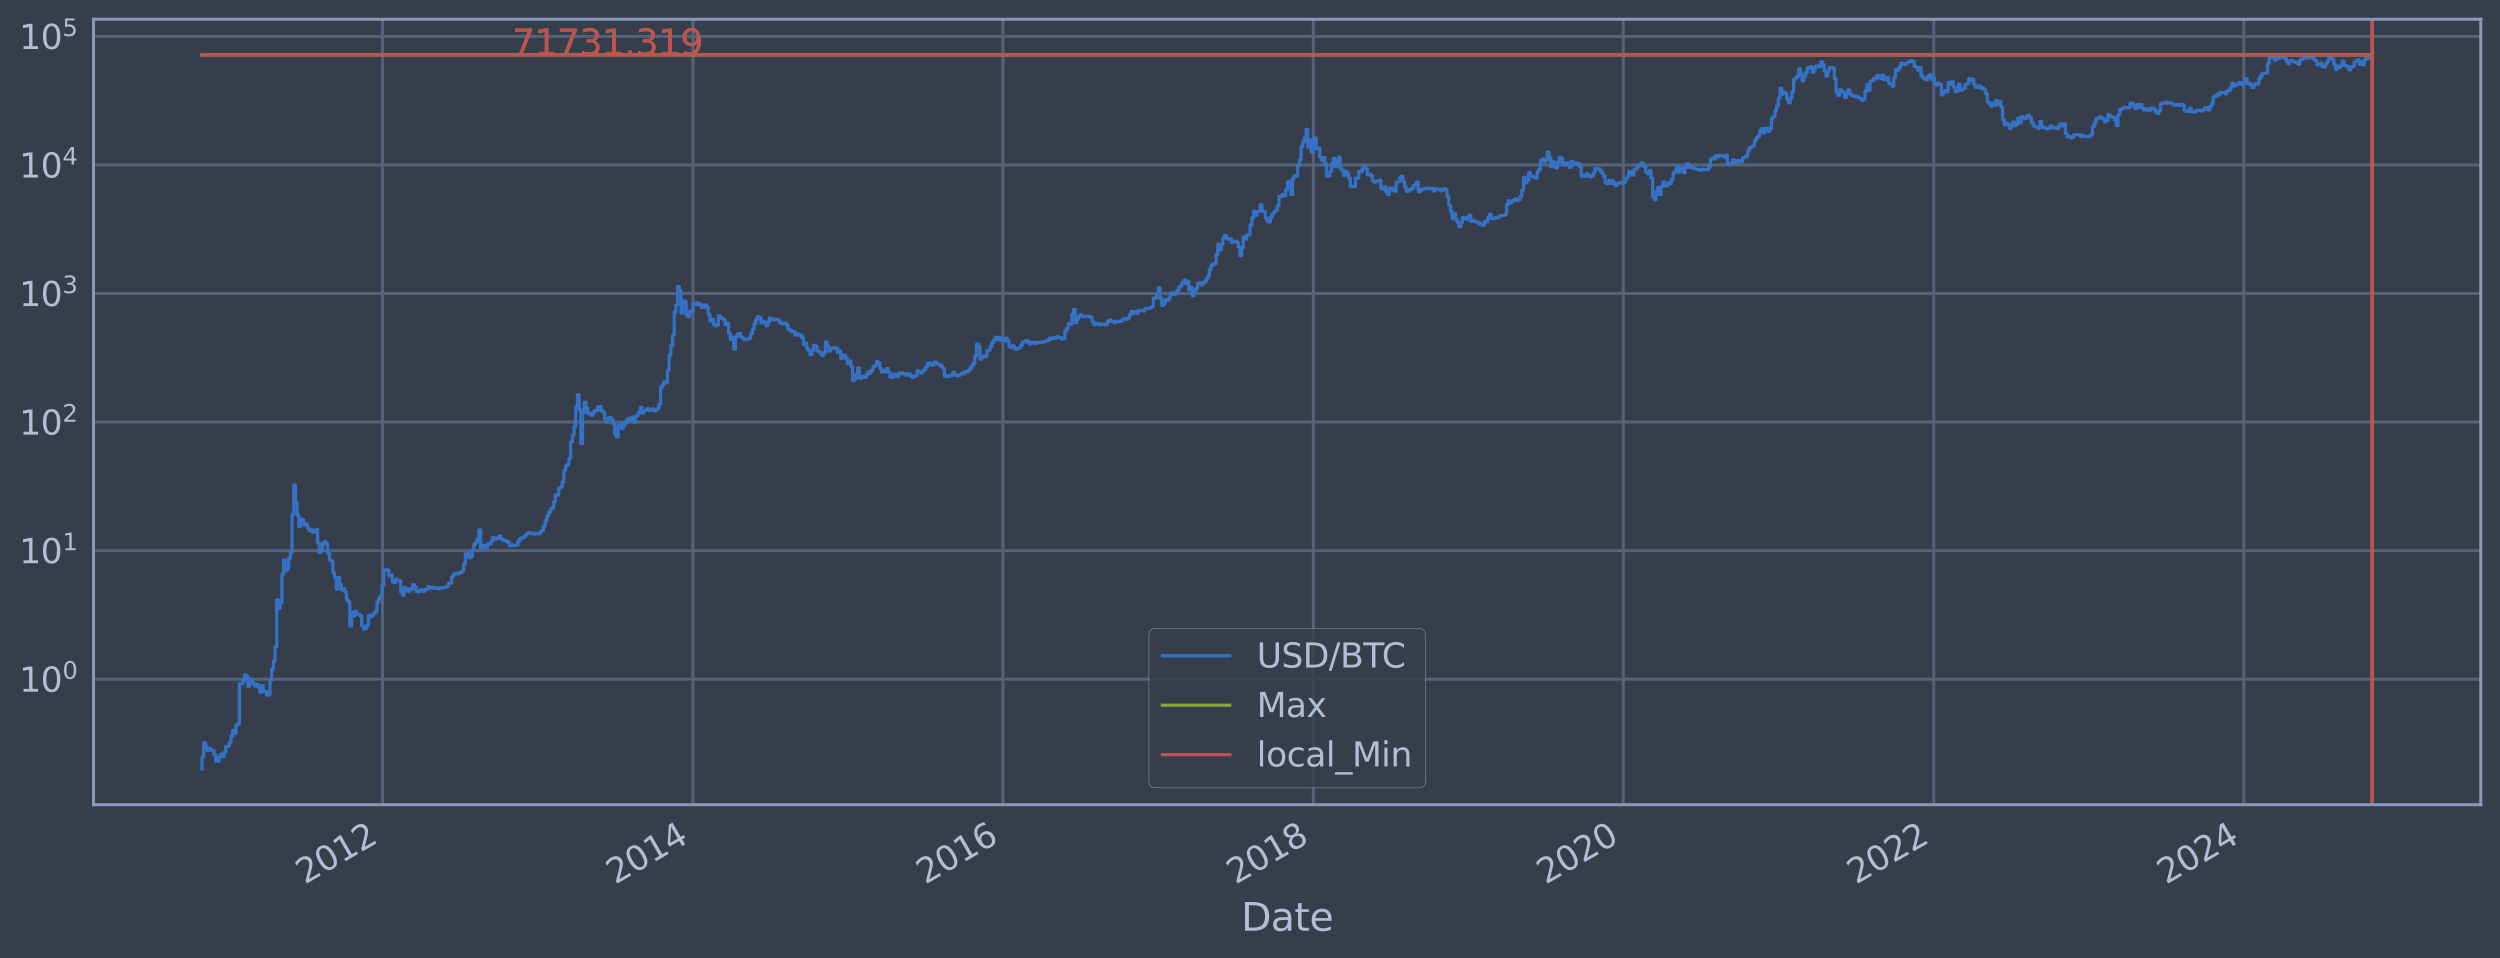 <?xml version="1.0" encoding="utf-8" standalone="no"?>
<!DOCTYPE svg PUBLIC "-//W3C//DTD SVG 1.1//EN"
  "http://www.w3.org/Graphics/SVG/1.1/DTD/svg11.dtd">
<svg xmlns:xlink="http://www.w3.org/1999/xlink" width="934.976pt" height="358.291pt" viewBox="0 0 934.976 358.291" xmlns="http://www.w3.org/2000/svg" version="1.1">
 <defs>
  <style type="text/css">*{stroke-linejoin: round; stroke-linecap: butt}</style>
 </defs>
 <g id="figure_1">
  <g id="patch_1">
   <path d="M 0 358.291 
L 934.976 358.291 
L 934.976 0 
L 0 0 
z
" style="fill: #373e4b"/>
  </g>
  <g id="axes_1">
   <g id="patch_2">
    <path d="M 34.976 300.96 
L 927.776 300.96 
L 927.776 7.2 
L 34.976 7.2 
z
" style="fill: #373e4b"/>
   </g>
   <g id="matplotlib.axis_1">
    <g id="xtick_1">
     <g id="line2d_1">
      <path d="M 143.054 300.96 
L 143.054 7.2 
" clip-path="url(#p8b2ff3185a)" style="fill: none; stroke: #546379; stroke-width: 1.12; stroke-linecap: square"/>
     </g>
     <g id="line2d_2"/>
     <g id="text_1">
      <!-- 2012 -->
      <g style="fill: #b1bed6" transform="translate(113.973 330.885) rotate(-30) scale(0.126 -0.126)">
       <defs>
        <path id="DejaVuSans-32" d="M 1228 531 
L 3431 531 
L 3431 0 
L 469 0 
L 469 531 
Q 828 903 1448 1529 
Q 2069 2156 2228 2338 
Q 2531 2678 2651 2914 
Q 2772 3150 2772 3378 
Q 2772 3750 2511 3984 
Q 2250 4219 1831 4219 
Q 1534 4219 1204 4116 
Q 875 4013 500 3803 
L 500 4441 
Q 881 4594 1212 4672 
Q 1544 4750 1819 4750 
Q 2544 4750 2975 4387 
Q 3406 4025 3406 3419 
Q 3406 3131 3298 2873 
Q 3191 2616 2906 2266 
Q 2828 2175 2409 1742 
Q 1991 1309 1228 531 
z
" transform="scale(0.016)"/>
        <path id="DejaVuSans-30" d="M 2034 4250 
Q 1547 4250 1301 3770 
Q 1056 3291 1056 2328 
Q 1056 1369 1301 889 
Q 1547 409 2034 409 
Q 2525 409 2770 889 
Q 3016 1369 3016 2328 
Q 3016 3291 2770 3770 
Q 2525 4250 2034 4250 
z
M 2034 4750 
Q 2819 4750 3233 4129 
Q 3647 3509 3647 2328 
Q 3647 1150 3233 529 
Q 2819 -91 2034 -91 
Q 1250 -91 836 529 
Q 422 1150 422 2328 
Q 422 3509 836 4129 
Q 1250 4750 2034 4750 
z
" transform="scale(0.016)"/>
        <path id="DejaVuSans-31" d="M 794 531 
L 1825 531 
L 1825 4091 
L 703 3866 
L 703 4441 
L 1819 4666 
L 2450 4666 
L 2450 531 
L 3481 531 
L 3481 0 
L 794 0 
L 794 531 
z
" transform="scale(0.016)"/>
       </defs>
       <use xlink:href="#DejaVuSans-32"/>
       <use xlink:href="#DejaVuSans-30" x="63.623"/>
       <use xlink:href="#DejaVuSans-31" x="127.246"/>
       <use xlink:href="#DejaVuSans-32" x="190.869"/>
      </g>
     </g>
    </g>
    <g id="xtick_2">
     <g id="line2d_3">
      <path d="M 259.148 300.96 
L 259.148 7.2 
" clip-path="url(#p8b2ff3185a)" style="fill: none; stroke: #546379; stroke-width: 1.12; stroke-linecap: square"/>
     </g>
     <g id="line2d_4"/>
     <g id="text_2">
      <!-- 2014 -->
      <g style="fill: #b1bed6" transform="translate(230.067 330.885) rotate(-30) scale(0.126 -0.126)">
       <defs>
        <path id="DejaVuSans-34" d="M 2419 4116 
L 825 1625 
L 2419 1625 
L 2419 4116 
z
M 2253 4666 
L 3047 4666 
L 3047 1625 
L 3713 1625 
L 3713 1100 
L 3047 1100 
L 3047 0 
L 2419 0 
L 2419 1100 
L 313 1100 
L 313 1709 
L 2253 4666 
z
" transform="scale(0.016)"/>
       </defs>
       <use xlink:href="#DejaVuSans-32"/>
       <use xlink:href="#DejaVuSans-30" x="63.623"/>
       <use xlink:href="#DejaVuSans-31" x="127.246"/>
       <use xlink:href="#DejaVuSans-34" x="190.869"/>
      </g>
     </g>
    </g>
    <g id="xtick_3">
     <g id="line2d_5">
      <path d="M 375.083 300.96 
L 375.083 7.2 
" clip-path="url(#p8b2ff3185a)" style="fill: none; stroke: #546379; stroke-width: 1.12; stroke-linecap: square"/>
     </g>
     <g id="line2d_6"/>
     <g id="text_3">
      <!-- 2016 -->
      <g style="fill: #b1bed6" transform="translate(346.002 330.885) rotate(-30) scale(0.126 -0.126)">
       <defs>
        <path id="DejaVuSans-36" d="M 2113 2584 
Q 1688 2584 1439 2293 
Q 1191 2003 1191 1497 
Q 1191 994 1439 701 
Q 1688 409 2113 409 
Q 2538 409 2786 701 
Q 3034 994 3034 1497 
Q 3034 2003 2786 2293 
Q 2538 2584 2113 2584 
z
M 3366 4563 
L 3366 3988 
Q 3128 4100 2886 4159 
Q 2644 4219 2406 4219 
Q 1781 4219 1451 3797 
Q 1122 3375 1075 2522 
Q 1259 2794 1537 2939 
Q 1816 3084 2150 3084 
Q 2853 3084 3261 2657 
Q 3669 2231 3669 1497 
Q 3669 778 3244 343 
Q 2819 -91 2113 -91 
Q 1303 -91 875 529 
Q 447 1150 447 2328 
Q 447 3434 972 4092 
Q 1497 4750 2381 4750 
Q 2619 4750 2861 4703 
Q 3103 4656 3366 4563 
z
" transform="scale(0.016)"/>
       </defs>
       <use xlink:href="#DejaVuSans-32"/>
       <use xlink:href="#DejaVuSans-30" x="63.623"/>
       <use xlink:href="#DejaVuSans-31" x="127.246"/>
       <use xlink:href="#DejaVuSans-36" x="190.869"/>
      </g>
     </g>
    </g>
    <g id="xtick_4">
     <g id="line2d_7">
      <path d="M 491.176 300.96 
L 491.176 7.2 
" clip-path="url(#p8b2ff3185a)" style="fill: none; stroke: #546379; stroke-width: 1.12; stroke-linecap: square"/>
     </g>
     <g id="line2d_8"/>
     <g id="text_4">
      <!-- 2018 -->
      <g style="fill: #b1bed6" transform="translate(462.095 330.885) rotate(-30) scale(0.126 -0.126)">
       <defs>
        <path id="DejaVuSans-38" d="M 2034 2216 
Q 1584 2216 1326 1975 
Q 1069 1734 1069 1313 
Q 1069 891 1326 650 
Q 1584 409 2034 409 
Q 2484 409 2743 651 
Q 3003 894 3003 1313 
Q 3003 1734 2745 1975 
Q 2488 2216 2034 2216 
z
M 1403 2484 
Q 997 2584 770 2862 
Q 544 3141 544 3541 
Q 544 4100 942 4425 
Q 1341 4750 2034 4750 
Q 2731 4750 3128 4425 
Q 3525 4100 3525 3541 
Q 3525 3141 3298 2862 
Q 3072 2584 2669 2484 
Q 3125 2378 3379 2068 
Q 3634 1759 3634 1313 
Q 3634 634 3220 271 
Q 2806 -91 2034 -91 
Q 1263 -91 848 271 
Q 434 634 434 1313 
Q 434 1759 690 2068 
Q 947 2378 1403 2484 
z
M 1172 3481 
Q 1172 3119 1398 2916 
Q 1625 2713 2034 2713 
Q 2441 2713 2670 2916 
Q 2900 3119 2900 3481 
Q 2900 3844 2670 4047 
Q 2441 4250 2034 4250 
Q 1625 4250 1398 4047 
Q 1172 3844 1172 3481 
z
" transform="scale(0.016)"/>
       </defs>
       <use xlink:href="#DejaVuSans-32"/>
       <use xlink:href="#DejaVuSans-30" x="63.623"/>
       <use xlink:href="#DejaVuSans-31" x="127.246"/>
       <use xlink:href="#DejaVuSans-38" x="190.869"/>
      </g>
     </g>
    </g>
    <g id="xtick_5">
     <g id="line2d_9">
      <path d="M 607.111 300.96 
L 607.111 7.2 
" clip-path="url(#p8b2ff3185a)" style="fill: none; stroke: #546379; stroke-width: 1.12; stroke-linecap: square"/>
     </g>
     <g id="line2d_10"/>
     <g id="text_5">
      <!-- 2020 -->
      <g style="fill: #b1bed6" transform="translate(578.03 330.885) rotate(-30) scale(0.126 -0.126)">
       <use xlink:href="#DejaVuSans-32"/>
       <use xlink:href="#DejaVuSans-30" x="63.623"/>
       <use xlink:href="#DejaVuSans-32" x="127.246"/>
       <use xlink:href="#DejaVuSans-30" x="190.869"/>
      </g>
     </g>
    </g>
    <g id="xtick_6">
     <g id="line2d_11">
      <path d="M 723.205 300.96 
L 723.205 7.2 
" clip-path="url(#p8b2ff3185a)" style="fill: none; stroke: #546379; stroke-width: 1.12; stroke-linecap: square"/>
     </g>
     <g id="line2d_12"/>
     <g id="text_6">
      <!-- 2022 -->
      <g style="fill: #b1bed6" transform="translate(694.124 330.885) rotate(-30) scale(0.126 -0.126)">
       <use xlink:href="#DejaVuSans-32"/>
       <use xlink:href="#DejaVuSans-30" x="63.623"/>
       <use xlink:href="#DejaVuSans-32" x="127.246"/>
       <use xlink:href="#DejaVuSans-32" x="190.869"/>
      </g>
     </g>
    </g>
    <g id="xtick_7">
     <g id="line2d_13">
      <path d="M 839.14 300.96 
L 839.14 7.2 
" clip-path="url(#p8b2ff3185a)" style="fill: none; stroke: #546379; stroke-width: 1.12; stroke-linecap: square"/>
     </g>
     <g id="line2d_14"/>
     <g id="text_7">
      <!-- 2024 -->
      <g style="fill: #b1bed6" transform="translate(810.059 330.885) rotate(-30) scale(0.126 -0.126)">
       <use xlink:href="#DejaVuSans-32"/>
       <use xlink:href="#DejaVuSans-30" x="63.623"/>
       <use xlink:href="#DejaVuSans-32" x="127.246"/>
       <use xlink:href="#DejaVuSans-34" x="190.869"/>
      </g>
     </g>
    </g>
    <g id="text_8">
     <!-- Date -->
     <g style="fill: #b1bed6" transform="translate(464.167 348.096) scale(0.144 -0.144)">
      <defs>
       <path id="DejaVuSans-44" d="M 1259 4147 
L 1259 519 
L 2022 519 
Q 2988 519 3436 956 
Q 3884 1394 3884 2338 
Q 3884 3275 3436 3711 
Q 2988 4147 2022 4147 
L 1259 4147 
z
M 628 4666 
L 1925 4666 
Q 3281 4666 3915 4102 
Q 4550 3538 4550 2338 
Q 4550 1131 3912 565 
Q 3275 0 1925 0 
L 628 0 
L 628 4666 
z
" transform="scale(0.016)"/>
       <path id="DejaVuSans-61" d="M 2194 1759 
Q 1497 1759 1228 1600 
Q 959 1441 959 1056 
Q 959 750 1161 570 
Q 1363 391 1709 391 
Q 2188 391 2477 730 
Q 2766 1069 2766 1631 
L 2766 1759 
L 2194 1759 
z
M 3341 1997 
L 3341 0 
L 2766 0 
L 2766 531 
Q 2569 213 2275 61 
Q 1981 -91 1556 -91 
Q 1019 -91 701 211 
Q 384 513 384 1019 
Q 384 1609 779 1909 
Q 1175 2209 1959 2209 
L 2766 2209 
L 2766 2266 
Q 2766 2663 2505 2880 
Q 2244 3097 1772 3097 
Q 1472 3097 1187 3025 
Q 903 2953 641 2809 
L 641 3341 
Q 956 3463 1253 3523 
Q 1550 3584 1831 3584 
Q 2591 3584 2966 3190 
Q 3341 2797 3341 1997 
z
" transform="scale(0.016)"/>
       <path id="DejaVuSans-74" d="M 1172 4494 
L 1172 3500 
L 2356 3500 
L 2356 3053 
L 1172 3053 
L 1172 1153 
Q 1172 725 1289 603 
Q 1406 481 1766 481 
L 2356 481 
L 2356 0 
L 1766 0 
Q 1100 0 847 248 
Q 594 497 594 1153 
L 594 3053 
L 172 3053 
L 172 3500 
L 594 3500 
L 594 4494 
L 1172 4494 
z
" transform="scale(0.016)"/>
       <path id="DejaVuSans-65" d="M 3597 1894 
L 3597 1613 
L 953 1613 
Q 991 1019 1311 708 
Q 1631 397 2203 397 
Q 2534 397 2845 478 
Q 3156 559 3463 722 
L 3463 178 
Q 3153 47 2828 -22 
Q 2503 -91 2169 -91 
Q 1331 -91 842 396 
Q 353 884 353 1716 
Q 353 2575 817 3079 
Q 1281 3584 2069 3584 
Q 2775 3584 3186 3129 
Q 3597 2675 3597 1894 
z
M 3022 2063 
Q 3016 2534 2758 2815 
Q 2500 3097 2075 3097 
Q 1594 3097 1305 2825 
Q 1016 2553 972 2059 
L 3022 2063 
z
" transform="scale(0.016)"/>
      </defs>
      <use xlink:href="#DejaVuSans-44"/>
      <use xlink:href="#DejaVuSans-61" x="77.002"/>
      <use xlink:href="#DejaVuSans-74" x="138.281"/>
      <use xlink:href="#DejaVuSans-65" x="177.49"/>
     </g>
    </g>
   </g>
   <g id="matplotlib.axis_2">
    <g id="ytick_1">
     <g id="line2d_15">
      <path d="M 34.976 254.003 
L 927.776 254.003 
" clip-path="url(#p8b2ff3185a)" style="fill: none; stroke: #546379; stroke-width: 1.12; stroke-linecap: square"/>
     </g>
     <g id="line2d_16"/>
     <g id="text_9">
      <!-- $\mathdefault{10^{0}}$ -->
      <g style="fill: #b1bed6" transform="translate(7.2 258.79) scale(0.126 -0.126)">
       <use xlink:href="#DejaVuSans-31" transform="translate(0 0.766)"/>
       <use xlink:href="#DejaVuSans-30" transform="translate(63.623 0.766)"/>
       <use xlink:href="#DejaVuSans-30" transform="translate(128.203 39.047) scale(0.7)"/>
      </g>
     </g>
    </g>
    <g id="ytick_2">
     <g id="line2d_17">
      <path d="M 34.976 205.925 
L 927.776 205.925 
" clip-path="url(#p8b2ff3185a)" style="fill: none; stroke: #546379; stroke-width: 1.12; stroke-linecap: square"/>
     </g>
     <g id="line2d_18"/>
     <g id="text_10">
      <!-- $\mathdefault{10^{1}}$ -->
      <g style="fill: #b1bed6" transform="translate(7.2 210.712) scale(0.126 -0.126)">
       <use xlink:href="#DejaVuSans-31" transform="translate(0 0.684)"/>
       <use xlink:href="#DejaVuSans-30" transform="translate(63.623 0.684)"/>
       <use xlink:href="#DejaVuSans-31" transform="translate(128.203 38.966) scale(0.7)"/>
      </g>
     </g>
    </g>
    <g id="ytick_3">
     <g id="line2d_19">
      <path d="M 34.976 157.848 
L 927.776 157.848 
" clip-path="url(#p8b2ff3185a)" style="fill: none; stroke: #546379; stroke-width: 1.12; stroke-linecap: square"/>
     </g>
     <g id="line2d_20"/>
     <g id="text_11">
      <!-- $\mathdefault{10^{2}}$ -->
      <g style="fill: #b1bed6" transform="translate(7.2 162.635) scale(0.126 -0.126)">
       <use xlink:href="#DejaVuSans-31" transform="translate(0 0.766)"/>
       <use xlink:href="#DejaVuSans-30" transform="translate(63.623 0.766)"/>
       <use xlink:href="#DejaVuSans-32" transform="translate(128.203 39.047) scale(0.7)"/>
      </g>
     </g>
    </g>
    <g id="ytick_4">
     <g id="line2d_21">
      <path d="M 34.976 109.77 
L 927.776 109.77 
" clip-path="url(#p8b2ff3185a)" style="fill: none; stroke: #546379; stroke-width: 1.12; stroke-linecap: square"/>
     </g>
     <g id="line2d_22"/>
     <g id="text_12">
      <!-- $\mathdefault{10^{3}}$ -->
      <g style="fill: #b1bed6" transform="translate(7.2 114.557) scale(0.126 -0.126)">
       <defs>
        <path id="DejaVuSans-33" d="M 2597 2516 
Q 3050 2419 3304 2112 
Q 3559 1806 3559 1356 
Q 3559 666 3084 287 
Q 2609 -91 1734 -91 
Q 1441 -91 1130 -33 
Q 819 25 488 141 
L 488 750 
Q 750 597 1062 519 
Q 1375 441 1716 441 
Q 2309 441 2620 675 
Q 2931 909 2931 1356 
Q 2931 1769 2642 2001 
Q 2353 2234 1838 2234 
L 1294 2234 
L 1294 2753 
L 1863 2753 
Q 2328 2753 2575 2939 
Q 2822 3125 2822 3475 
Q 2822 3834 2567 4026 
Q 2313 4219 1838 4219 
Q 1578 4219 1281 4162 
Q 984 4106 628 3988 
L 628 4550 
Q 988 4650 1302 4700 
Q 1616 4750 1894 4750 
Q 2613 4750 3031 4423 
Q 3450 4097 3450 3541 
Q 3450 3153 3228 2886 
Q 3006 2619 2597 2516 
z
" transform="scale(0.016)"/>
       </defs>
       <use xlink:href="#DejaVuSans-31" transform="translate(0 0.766)"/>
       <use xlink:href="#DejaVuSans-30" transform="translate(63.623 0.766)"/>
       <use xlink:href="#DejaVuSans-33" transform="translate(128.203 39.047) scale(0.7)"/>
      </g>
     </g>
    </g>
    <g id="ytick_5">
     <g id="line2d_23">
      <path d="M 34.976 61.693 
L 927.776 61.693 
" clip-path="url(#p8b2ff3185a)" style="fill: none; stroke: #546379; stroke-width: 1.12; stroke-linecap: square"/>
     </g>
     <g id="line2d_24"/>
     <g id="text_13">
      <!-- $\mathdefault{10^{4}}$ -->
      <g style="fill: #b1bed6" transform="translate(7.2 66.48) scale(0.126 -0.126)">
       <use xlink:href="#DejaVuSans-31" transform="translate(0 0.684)"/>
       <use xlink:href="#DejaVuSans-30" transform="translate(63.623 0.684)"/>
       <use xlink:href="#DejaVuSans-34" transform="translate(128.203 38.966) scale(0.7)"/>
      </g>
     </g>
    </g>
    <g id="ytick_6">
     <g id="line2d_25">
      <path d="M 34.976 13.616 
L 927.776 13.616 
" clip-path="url(#p8b2ff3185a)" style="fill: none; stroke: #546379; stroke-width: 1.12; stroke-linecap: square"/>
     </g>
     <g id="line2d_26"/>
     <g id="text_14">
      <!-- $\mathdefault{10^{5}}$ -->
      <g style="fill: #b1bed6" transform="translate(7.2 18.403) scale(0.126 -0.126)">
       <defs>
        <path id="DejaVuSans-35" d="M 691 4666 
L 3169 4666 
L 3169 4134 
L 1269 4134 
L 1269 2991 
Q 1406 3038 1543 3061 
Q 1681 3084 1819 3084 
Q 2600 3084 3056 2656 
Q 3513 2228 3513 1497 
Q 3513 744 3044 326 
Q 2575 -91 1722 -91 
Q 1428 -91 1123 -41 
Q 819 9 494 109 
L 494 744 
Q 775 591 1075 516 
Q 1375 441 1709 441 
Q 2250 441 2565 725 
Q 2881 1009 2881 1497 
Q 2881 1984 2565 2268 
Q 2250 2553 1709 2553 
Q 1456 2553 1204 2497 
Q 953 2441 691 2322 
L 691 4666 
z
" transform="scale(0.016)"/>
       </defs>
       <use xlink:href="#DejaVuSans-31" transform="translate(0 0.684)"/>
       <use xlink:href="#DejaVuSans-30" transform="translate(63.623 0.684)"/>
       <use xlink:href="#DejaVuSans-35" transform="translate(128.203 38.966) scale(0.7)"/>
      </g>
     </g>
    </g>
    <g id="ytick_7">
     <g id="line2d_27"/>
    </g>
    <g id="ytick_8">
     <g id="line2d_28"/>
    </g>
    <g id="ytick_9">
     <g id="line2d_29"/>
    </g>
    <g id="ytick_10">
     <g id="line2d_30"/>
    </g>
    <g id="ytick_11">
     <g id="line2d_31"/>
    </g>
    <g id="ytick_12">
     <g id="line2d_32"/>
    </g>
    <g id="ytick_13">
     <g id="line2d_33"/>
    </g>
    <g id="ytick_14">
     <g id="line2d_34"/>
    </g>
    <g id="ytick_15">
     <g id="line2d_35"/>
    </g>
    <g id="ytick_16">
     <g id="line2d_36"/>
    </g>
    <g id="ytick_17">
     <g id="line2d_37"/>
    </g>
    <g id="ytick_18">
     <g id="line2d_38"/>
    </g>
    <g id="ytick_19">
     <g id="line2d_39"/>
    </g>
    <g id="ytick_20">
     <g id="line2d_40"/>
    </g>
    <g id="ytick_21">
     <g id="line2d_41"/>
    </g>
    <g id="ytick_22">
     <g id="line2d_42"/>
    </g>
    <g id="ytick_23">
     <g id="line2d_43"/>
    </g>
    <g id="ytick_24">
     <g id="line2d_44"/>
    </g>
    <g id="ytick_25">
     <g id="line2d_45"/>
    </g>
    <g id="ytick_26">
     <g id="line2d_46"/>
    </g>
    <g id="ytick_27">
     <g id="line2d_47"/>
    </g>
    <g id="ytick_28">
     <g id="line2d_48"/>
    </g>
    <g id="ytick_29">
     <g id="line2d_49"/>
    </g>
    <g id="ytick_30">
     <g id="line2d_50"/>
    </g>
    <g id="ytick_31">
     <g id="line2d_51"/>
    </g>
    <g id="ytick_32">
     <g id="line2d_52"/>
    </g>
    <g id="ytick_33">
     <g id="line2d_53"/>
    </g>
    <g id="ytick_34">
     <g id="line2d_54"/>
    </g>
    <g id="ytick_35">
     <g id="line2d_55"/>
    </g>
    <g id="ytick_36">
     <g id="line2d_56"/>
    </g>
    <g id="ytick_37">
     <g id="line2d_57"/>
    </g>
    <g id="ytick_38">
     <g id="line2d_58"/>
    </g>
    <g id="ytick_39">
     <g id="line2d_59"/>
    </g>
    <g id="ytick_40">
     <g id="line2d_60"/>
    </g>
    <g id="ytick_41">
     <g id="line2d_61"/>
    </g>
    <g id="ytick_42">
     <g id="line2d_62"/>
    </g>
    <g id="ytick_43">
     <g id="line2d_63"/>
    </g>
    <g id="ytick_44">
     <g id="line2d_64"/>
    </g>
    <g id="ytick_45">
     <g id="line2d_65"/>
    </g>
    <g id="ytick_46">
     <g id="line2d_66"/>
    </g>
    <g id="ytick_47">
     <g id="line2d_67"/>
    </g>
    <g id="ytick_48">
     <g id="line2d_68"/>
    </g>
    <g id="ytick_49">
     <g id="line2d_69"/>
    </g>
    <g id="ytick_50">
     <g id="line2d_70"/>
    </g>
    <g id="ytick_51">
     <g id="line2d_71"/>
    </g>
    <g id="ytick_52">
     <g id="line2d_72"/>
    </g>
    <g id="ytick_53">
     <g id="line2d_73"/>
    </g>
    <g id="ytick_54">
     <g id="line2d_74"/>
    </g>
   </g>
   <g id="line2d_75">
    <path d="M 75.558 287.607 
L 75.558 282.948 
L 76.193 282.948 
L 76.193 277.794 
L 76.828 277.794 
L 76.828 279.141 
L 77.464 279.141 
L 77.464 280.582 
L 78.099 280.582 
L 78.099 279.849 
L 78.734 279.849 
L 78.734 280.582 
L 80.005 280.582 
L 80.005 282.129 
L 80.64 282.129 
L 80.64 284.689 
L 81.91 284.689 
L 81.91 282.948 
L 82.546 282.948 
L 82.546 282.129 
L 83.181 282.129 
L 83.181 282.948 
L 83.816 282.948 
L 83.816 281.341 
L 84.451 281.341 
L 84.451 279.141 
L 85.722 279.141 
L 85.722 277.794 
L 86.357 277.794 
L 86.357 275.334 
L 86.992 275.334 
L 86.992 273.135 
L 87.628 273.135 
L 87.628 274.206 
L 88.263 274.206 
L 88.263 271.144 
L 88.898 271.144 
L 88.898 270.675 
L 89.534 270.675 
L 89.534 255.744 
L 90.804 255.744 
L 90.804 254.639 
L 91.439 254.639 
L 91.439 252.396 
L 92.075 252.396 
L 92.075 252.984 
L 92.71 252.984 
L 92.71 256.672 
L 93.345 256.672 
L 93.345 254.003 
L 93.98 254.003 
L 93.98 254.639 
L 94.616 254.639 
L 94.616 255.744 
L 95.251 255.744 
L 95.251 256.672 
L 95.886 256.672 
L 95.886 255.972 
L 96.521 255.972 
L 96.521 256.91 
L 97.157 256.91 
L 97.157 258.924 
L 97.792 258.924 
L 97.792 256.436 
L 98.427 256.436 
L 98.427 258.662 
L 99.698 258.662 
L 99.698 260.009 
L 100.333 260.009 
L 100.333 259.733 
L 100.968 259.733 
L 100.968 254.424 
L 101.603 254.424 
L 101.603 250.196 
L 102.239 250.196 
L 102.239 247.278 
L 102.874 247.278 
L 102.874 241.963 
L 103.509 241.963 
L 103.509 224.339 
L 104.144 224.339 
L 104.144 227.49 
L 104.78 227.49 
L 104.78 225.532 
L 105.415 225.532 
L 105.415 214.76 
L 106.05 214.76 
L 106.05 209.392 
L 106.686 209.392 
L 106.686 213.432 
L 107.321 213.432 
L 107.321 212.582 
L 107.956 212.582 
L 107.956 208.881 
L 108.591 208.881 
L 108.591 206.626 
L 109.227 206.626 
L 109.227 192.469 
L 109.862 192.469 
L 109.862 181.418 
L 110.497 181.418 
L 110.497 187.944 
L 111.132 187.944 
L 111.132 192.667 
L 111.768 192.667 
L 111.768 196.923 
L 112.403 196.923 
L 112.403 194.145 
L 113.038 194.145 
L 113.038 194.42 
L 113.673 194.42 
L 113.673 196.454 
L 114.309 196.454 
L 114.309 195.982 
L 114.944 195.982 
L 114.944 197.362 
L 115.579 197.362 
L 115.579 198.53 
L 116.214 198.53 
L 116.214 198.11 
L 116.85 198.11 
L 116.85 199.004 
L 117.485 199.004 
L 117.485 198.751 
L 118.12 198.751 
L 118.12 198.052 
L 118.755 198.052 
L 118.755 203.007 
L 119.391 203.007 
L 119.391 206.647 
L 120.026 206.647 
L 120.026 206.072 
L 120.661 206.072 
L 120.661 203.263 
L 121.296 203.263 
L 121.296 202.558 
L 121.932 202.558 
L 121.932 203.373 
L 122.567 203.373 
L 122.567 207.04 
L 123.202 207.04 
L 123.202 209.417 
L 123.838 209.417 
L 123.838 209.891 
L 124.473 209.891 
L 124.473 214.101 
L 125.108 214.101 
L 125.108 215.94 
L 125.743 215.94 
L 125.743 220.315 
L 126.379 220.315 
L 126.379 215.974 
L 127.014 215.974 
L 127.014 218.446 
L 127.649 218.446 
L 127.649 220.65 
L 128.284 220.65 
L 128.284 220.149 
L 128.92 220.149 
L 128.92 221.294 
L 129.555 221.294 
L 129.555 224.238 
L 130.19 224.238 
L 130.19 225.005 
L 130.825 225.005 
L 130.825 234.132 
L 131.461 234.132 
L 131.461 228.948 
L 132.096 228.948 
L 132.096 230.379 
L 132.731 230.379 
L 132.731 228.574 
L 133.366 228.574 
L 133.366 229.586 
L 134.002 229.586 
L 134.002 229.782 
L 134.637 229.782 
L 134.637 230.312 
L 135.272 230.312 
L 135.272 234.052 
L 135.907 234.052 
L 135.907 235.293 
L 136.543 235.293 
L 136.543 235.038 
L 137.178 235.038 
L 137.178 233.733 
L 137.813 233.733 
L 137.813 230.112 
L 138.448 230.112 
L 138.448 230.65 
L 139.084 230.65 
L 139.084 230.245 
L 139.719 230.245 
L 139.719 229.328 
L 140.354 229.328 
L 140.354 228.698 
L 140.99 228.698 
L 140.99 225.162 
L 141.625 225.162 
L 141.625 223.791 
L 142.26 223.791 
L 142.26 222.738 
L 142.895 222.738 
L 142.895 218.907 
L 143.531 218.907 
L 143.531 213.194 
L 144.166 213.194 
L 144.166 213.076 
L 144.801 213.076 
L 144.801 213.254 
L 145.436 213.254 
L 145.436 215.342 
L 146.072 215.342 
L 146.072 215.016 
L 146.707 215.016 
L 146.707 217.662 
L 147.342 217.662 
L 147.342 217.846 
L 147.977 217.846 
L 147.977 216.626 
L 148.613 216.626 
L 148.613 217.155 
L 149.883 217.227 
L 149.883 221.513 
L 150.518 221.513 
L 150.518 222.598 
L 151.154 222.598 
L 151.154 219.7 
L 151.789 219.7 
L 151.789 220.482 
L 152.424 220.482 
L 152.424 221.207 
L 153.059 221.207 
L 153.059 220.19 
L 153.695 220.19 
L 153.695 220.482 
L 154.33 220.482 
L 154.33 218.637 
L 154.965 218.637 
L 154.965 219.459 
L 155.6 219.459 
L 155.6 221.207 
L 156.236 221.207 
L 156.236 221.381 
L 156.871 221.381 
L 156.871 220.65 
L 158.142 220.566 
L 158.142 221.25 
L 158.777 221.25 
L 158.777 220.524 
L 160.047 220.44 
L 160.047 219.419 
L 160.683 219.419 
L 160.683 219.619 
L 161.318 219.619 
L 161.318 220.025 
L 161.953 220.025 
L 161.953 219.659 
L 162.588 219.659 
L 162.588 219.984 
L 163.859 219.984 
L 163.859 220.19 
L 164.494 220.19 
L 164.494 219.862 
L 166.4 219.781 
L 166.4 219.659 
L 167.035 219.659 
L 167.035 219.3 
L 167.67 219.3 
L 167.67 218.181 
L 168.941 218.106 
L 168.941 215.672 
L 169.576 215.672 
L 169.576 214.728 
L 170.211 214.728 
L 170.211 214.475 
L 170.847 214.475 
L 170.847 214.664 
L 171.482 214.664 
L 171.482 214.256 
L 172.117 214.256 
L 172.117 214.101 
L 172.752 214.101 
L 172.752 213.432 
L 173.388 213.432 
L 173.388 210.98 
L 174.023 210.98 
L 174.023 207.062 
L 174.658 207.062 
L 174.658 206.93 
L 175.294 206.93 
L 175.294 208.594 
L 175.929 208.594 
L 175.929 208.241 
L 176.564 208.241 
L 176.564 205.676 
L 177.199 205.676 
L 177.199 203.503 
L 177.835 203.503 
L 177.835 202.826 
L 178.47 202.826 
L 178.47 201.603 
L 179.105 201.603 
L 179.105 198.196 
L 179.74 198.196 
L 179.74 205.389 
L 180.376 205.389 
L 180.376 203.954 
L 181.011 203.954 
L 181.011 204.107 
L 181.646 204.107 
L 181.646 204.867 
L 182.281 204.867 
L 182.281 203.429 
L 183.552 203.484 
L 183.552 202.399 
L 184.187 202.399 
L 184.187 201.05 
L 184.822 201.05 
L 184.822 201.637 
L 185.458 201.637 
L 185.458 201.333 
L 186.093 201.333 
L 186.093 201.133 
L 186.728 201.133 
L 186.728 200.495 
L 187.363 200.495 
L 187.363 201.603 
L 187.999 201.603 
L 187.999 201.945 
L 188.634 201.945 
L 188.634 202.153 
L 189.269 202.153 
L 189.269 202.469 
L 189.905 202.469 
L 189.905 202.898 
L 190.54 202.898 
L 190.54 204.068 
L 191.175 204.068 
L 191.175 203.822 
L 191.81 203.822 
L 191.81 203.992 
L 193.081 204.03 
L 193.081 203.803 
L 193.716 203.803 
L 193.716 202.434 
L 194.351 202.434 
L 194.351 201.569 
L 194.987 201.569 
L 194.987 201.067 
L 196.257 201 
L 196.257 200.303 
L 196.892 200.303 
L 196.892 199.582 
L 197.528 199.582 
L 197.528 199.2 
L 198.163 199.2 
L 198.163 199.459 
L 199.433 199.352 
L 199.433 199.737 
L 200.069 199.737 
L 200.069 199.428 
L 200.704 199.428 
L 200.704 199.628 
L 201.974 199.597 
L 201.974 198.915 
L 202.61 198.915 
L 202.61 198.442 
L 203.245 198.442 
L 203.245 196.734 
L 203.88 196.734 
L 203.88 194.687 
L 204.515 194.687 
L 204.515 193.035 
L 205.151 193.035 
L 205.151 191.683 
L 205.786 191.683 
L 205.786 190.434 
L 206.421 190.434 
L 206.421 189.913 
L 207.057 189.913 
L 207.057 187.672 
L 207.692 187.672 
L 207.692 185.032 
L 208.327 185.032 
L 208.327 185.202 
L 208.962 185.202 
L 208.962 182.628 
L 209.598 182.628 
L 209.598 182.168 
L 210.233 182.168 
L 210.233 180.22 
L 210.868 180.22 
L 210.868 175.961 
L 211.503 175.961 
L 211.503 174.244 
L 212.139 174.244 
L 212.139 173.675 
L 212.774 173.675 
L 212.774 171.453 
L 213.409 171.453 
L 213.409 165.221 
L 214.044 165.221 
L 214.044 162.825 
L 214.68 162.825 
L 214.68 159.476 
L 215.315 159.476 
L 215.315 152.21 
L 215.95 152.21 
L 215.95 147.608 
L 216.585 147.608 
L 216.585 153.205 
L 217.221 153.205 
L 217.221 165.87 
L 217.856 165.87 
L 217.856 154.23 
L 218.491 154.23 
L 218.491 150.453 
L 219.126 150.453 
L 219.126 152.612 
L 219.762 152.612 
L 219.762 154.57 
L 220.397 154.57 
L 220.397 154.752 
L 221.032 154.752 
L 221.032 155.353 
L 221.667 155.353 
L 221.667 154.394 
L 222.303 154.394 
L 222.303 153.471 
L 223.573 153.576 
L 223.573 152.052 
L 224.844 152.004 
L 224.844 153.624 
L 225.479 153.624 
L 225.479 154.221 
L 226.114 154.221 
L 226.114 156.611 
L 226.75 156.611 
L 226.75 157.852 
L 227.385 157.852 
L 227.385 156.359 
L 228.02 156.359 
L 228.02 156.173 
L 228.655 156.173 
L 228.655 157.029 
L 229.291 157.029 
L 229.291 158.43 
L 229.926 158.43 
L 229.926 162.497 
L 230.561 162.497 
L 230.561 163.444 
L 231.196 163.444 
L 231.196 159.142 
L 231.832 159.142 
L 231.832 158.473 
L 232.467 158.473 
L 232.467 160.19 
L 233.102 160.19 
L 233.102 159.027 
L 233.737 159.027 
L 233.737 158.121 
L 234.373 158.121 
L 234.373 156.905 
L 235.008 156.905 
L 235.008 156.49 
L 235.643 156.49 
L 235.643 157.271 
L 236.278 157.271 
L 236.278 155.981 
L 236.914 155.981 
L 236.914 157.908 
L 237.549 157.908 
L 237.549 155.776 
L 238.184 155.776 
L 238.184 155.244 
L 238.819 155.244 
L 238.819 154.304 
L 239.455 154.304 
L 239.455 152.355 
L 240.09 152.355 
L 240.09 154.461 
L 240.725 154.461 
L 240.725 153.692 
L 241.361 153.692 
L 241.361 153.348 
L 241.996 153.348 
L 241.996 152.837 
L 242.631 152.837 
L 242.631 153.537 
L 243.266 153.537 
L 243.266 153.247 
L 243.902 153.247 
L 243.902 152.981 
L 244.537 152.981 
L 244.537 153.706 
L 245.172 153.706 
L 245.172 153.336 
L 245.807 153.336 
L 245.807 152.76 
L 246.443 152.76 
L 246.443 151.094 
L 247.078 151.094 
L 247.078 144.877 
L 247.713 144.877 
L 247.713 143.868 
L 248.348 143.868 
L 248.348 142.667 
L 248.984 142.667 
L 248.984 143.064 
L 249.619 143.064 
L 249.619 138.501 
L 250.254 138.501 
L 250.254 132.919 
L 250.889 132.919 
L 250.889 129.271 
L 251.525 129.271 
L 251.525 125.314 
L 252.16 125.314 
L 252.16 116.723 
L 252.795 116.723 
L 252.795 114.053 
L 253.43 114.053 
L 253.43 107.146 
L 254.066 107.146 
L 254.066 108.747 
L 254.701 108.747 
L 254.701 117.042 
L 255.336 117.042 
L 255.336 112.514 
L 255.971 112.514 
L 255.971 112.847 
L 256.607 112.847 
L 256.607 117.661 
L 257.242 117.661 
L 257.242 118.447 
L 257.877 118.447 
L 257.877 116.514 
L 258.513 116.514 
L 258.513 116.284 
L 259.148 116.284 
L 259.148 113.693 
L 259.783 113.693 
L 259.783 113.83 
L 260.418 113.83 
L 260.418 113.311 
L 261.054 113.311 
L 261.054 113.987 
L 261.689 113.987 
L 261.689 113.716 
L 262.324 113.716 
L 262.324 114.958 
L 262.959 114.958 
L 262.959 114.809 
L 263.595 114.809 
L 263.595 113.988 
L 264.23 113.988 
L 264.23 114.931 
L 264.865 114.931 
L 264.865 117.598 
L 265.5 117.598 
L 265.5 120.091 
L 266.136 120.091 
L 266.136 119.419 
L 266.771 119.419 
L 266.771 121.162 
L 267.406 121.162 
L 267.406 121.895 
L 268.041 121.895 
L 268.041 121.6 
L 268.677 121.6 
L 268.677 118.11 
L 269.312 118.11 
L 269.312 119.092 
L 270.582 119.056 
L 270.582 119.594 
L 271.218 119.594 
L 271.218 121.402 
L 271.853 121.402 
L 271.853 120.937 
L 272.488 120.937 
L 272.488 124.665 
L 273.123 124.665 
L 273.123 126.954 
L 273.759 126.954 
L 273.759 126.075 
L 274.394 126.075 
L 274.394 130.587 
L 275.029 130.587 
L 275.029 126 
L 275.665 126 
L 275.665 125.004 
L 276.3 125.004 
L 276.3 124.728 
L 276.935 124.728 
L 276.935 125.917 
L 277.57 125.917 
L 277.57 126.349 
L 278.206 126.349 
L 278.206 127.067 
L 279.476 127.026 
L 279.476 126.796 
L 280.111 126.796 
L 280.111 126.484 
L 280.747 126.484 
L 280.747 124.745 
L 281.382 124.745 
L 281.382 123.109 
L 282.017 123.109 
L 282.017 121.108 
L 282.652 121.108 
L 282.652 119.394 
L 283.288 119.394 
L 283.288 118.399 
L 283.923 118.399 
L 283.923 118.803 
L 284.558 118.803 
L 284.558 120.732 
L 285.193 120.732 
L 285.193 120.16 
L 285.829 120.16 
L 285.829 120.753 
L 286.464 120.753 
L 286.464 121.849 
L 287.099 121.849 
L 287.099 120.437 
L 287.734 120.437 
L 287.734 118.915 
L 288.37 118.915 
L 288.37 119.606 
L 289.005 119.606 
L 289.005 119.285 
L 289.64 119.285 
L 289.64 119.615 
L 290.275 119.615 
L 290.275 119.418 
L 290.911 119.418 
L 290.911 119.737 
L 291.546 119.737 
L 291.546 120.657 
L 292.181 120.657 
L 292.181 121.071 
L 292.817 121.071 
L 292.817 120.84 
L 294.087 120.823 
L 294.087 121.544 
L 294.722 121.544 
L 294.722 123.269 
L 295.358 123.269 
L 295.358 123.472 
L 295.993 123.472 
L 295.993 123.91 
L 297.263 123.969 
L 297.263 125.254 
L 297.899 125.254 
L 297.899 124.84 
L 298.534 124.84 
L 298.534 125.387 
L 299.169 125.387 
L 299.169 125.23 
L 299.804 125.23 
L 299.804 126.263 
L 300.44 126.263 
L 300.44 128.842 
L 301.075 128.842 
L 301.075 128.377 
L 301.71 128.377 
L 301.71 130.313 
L 302.345 130.313 
L 302.345 131.166 
L 302.981 131.166 
L 302.981 132.664 
L 303.616 132.664 
L 303.616 130.989 
L 304.251 130.989 
L 304.251 129.173 
L 304.886 129.173 
L 304.886 129.461 
L 305.522 129.461 
L 305.522 131.265 
L 306.157 131.265 
L 306.157 131.637 
L 306.792 131.637 
L 306.792 132.432 
L 307.427 132.432 
L 307.427 132.904 
L 308.063 132.904 
L 308.063 131.874 
L 308.698 131.874 
L 308.698 127.874 
L 309.333 127.874 
L 309.333 129.438 
L 309.969 129.438 
L 309.969 131.308 
L 310.604 131.308 
L 310.604 130.273 
L 311.239 130.273 
L 311.239 130.14 
L 311.874 130.14 
L 311.874 129.994 
L 312.51 129.994 
L 312.51 130.247 
L 313.145 130.247 
L 313.145 131.763 
L 313.78 131.763 
L 313.78 131.23 
L 314.415 131.23 
L 314.415 134.073 
L 315.051 134.073 
L 315.051 132.794 
L 315.686 132.794 
L 315.686 132.923 
L 316.321 132.923 
L 316.321 134.157 
L 316.956 134.157 
L 316.956 135.973 
L 317.592 135.973 
L 317.592 135.049 
L 318.227 135.049 
L 318.227 137.134 
L 318.862 137.134 
L 318.862 142.335 
L 319.497 142.335 
L 319.497 141.767 
L 320.133 141.767 
L 320.133 140.123 
L 320.768 140.123 
L 320.768 137.616 
L 321.403 137.616 
L 321.403 141.456 
L 322.038 141.456 
L 322.038 140.758 
L 322.674 140.758 
L 322.674 141.015 
L 323.309 141.015 
L 323.309 141.165 
L 323.944 141.165 
L 323.944 140.052 
L 324.579 140.052 
L 324.579 139.071 
L 325.215 139.071 
L 325.215 139.573 
L 325.85 139.573 
L 325.85 138.426 
L 326.485 138.426 
L 326.485 137.104 
L 327.121 137.104 
L 327.121 136.726 
L 327.756 136.726 
L 327.756 135.267 
L 328.391 135.267 
L 328.391 135.669 
L 329.026 135.669 
L 329.026 137.729 
L 329.662 137.729 
L 329.662 139.138 
L 330.297 139.138 
L 330.297 138.47 
L 330.932 138.47 
L 330.932 139.011 
L 331.567 139.011 
L 331.567 137.855 
L 332.203 137.855 
L 332.203 139.309 
L 332.838 139.309 
L 332.838 141.101 
L 334.108 141.136 
L 334.108 139.932 
L 334.744 139.932 
L 334.744 140.796 
L 336.014 140.858 
L 336.014 139.614 
L 336.649 139.614 
L 336.649 139.817 
L 337.285 139.817 
L 337.285 139.486 
L 337.92 139.486 
L 337.92 139.798 
L 338.555 139.798 
L 338.555 140.33 
L 339.19 140.33 
L 339.19 139.764 
L 339.826 139.764 
L 339.826 139.98 
L 340.461 139.98 
L 340.461 140.608 
L 341.096 140.608 
L 341.096 141.113 
L 341.731 141.113 
L 341.731 140.67 
L 342.367 140.67 
L 342.367 140.493 
L 343.002 140.493 
L 343.002 138.718 
L 343.637 138.718 
L 343.637 139.159 
L 344.273 139.159 
L 344.273 139.551 
L 344.908 139.551 
L 344.908 138.836 
L 345.543 138.836 
L 345.543 138.329 
L 346.178 138.329 
L 346.178 137.223 
L 346.814 137.223 
L 346.814 135.986 
L 347.449 135.986 
L 347.449 135.767 
L 348.084 135.767 
L 348.084 136.594 
L 349.355 136.502 
L 349.355 135.415 
L 349.99 135.415 
L 349.99 135.729 
L 350.625 135.729 
L 350.625 136.266 
L 351.26 136.266 
L 351.26 136.4 
L 351.896 136.4 
L 351.896 137.033 
L 352.531 137.033 
L 352.531 137.782 
L 353.166 137.782 
L 353.166 140.8 
L 353.801 140.8 
L 353.801 140.626 
L 354.437 140.626 
L 354.437 140.906 
L 355.072 140.906 
L 355.072 140.434 
L 356.342 140.391 
L 356.342 139.205 
L 356.978 139.205 
L 356.978 140.032 
L 357.613 140.032 
L 357.613 140.609 
L 358.248 140.609 
L 358.248 140.442 
L 358.883 140.442 
L 358.883 140.097 
L 359.519 140.097 
L 359.519 139.643 
L 360.154 139.643 
L 360.154 139.763 
L 360.789 139.763 
L 360.789 138.985 
L 362.06 139.076 
L 362.06 138.511 
L 362.695 138.511 
L 362.695 137.814 
L 363.33 137.814 
L 363.33 136.775 
L 363.966 136.775 
L 363.966 135.857 
L 364.601 135.857 
L 364.601 133.035 
L 365.236 133.035 
L 365.236 128.669 
L 365.871 128.669 
L 365.871 129.591 
L 366.507 129.591 
L 366.507 134.293 
L 367.142 134.293 
L 367.142 133.629 
L 367.777 133.629 
L 367.777 133.18 
L 368.412 133.18 
L 368.412 133.336 
L 369.048 133.336 
L 369.048 131.219 
L 369.683 131.219 
L 369.683 130.953 
L 370.318 130.953 
L 370.318 129.595 
L 370.953 129.595 
L 370.953 128.059 
L 371.589 128.059 
L 371.589 127.228 
L 372.224 127.228 
L 372.224 126.14 
L 372.859 126.14 
L 372.859 126.991 
L 373.494 126.991 
L 373.494 126.189 
L 374.13 126.189 
L 374.13 127.236 
L 375.4 127.259 
L 375.4 127.428 
L 376.035 127.428 
L 376.035 126.516 
L 376.671 126.516 
L 376.671 127.414 
L 377.306 127.414 
L 377.306 129.674 
L 377.941 129.674 
L 377.941 129.891 
L 378.577 129.891 
L 378.577 129.342 
L 379.212 129.342 
L 379.212 130.161 
L 379.847 130.161 
L 379.847 130.617 
L 380.482 130.617 
L 380.482 130.25 
L 381.118 130.25 
L 381.118 130.082 
L 381.753 130.082 
L 381.753 128.944 
L 382.388 128.944 
L 382.388 127.885 
L 383.659 127.921 
L 383.659 127.315 
L 384.294 127.315 
L 384.294 127.76 
L 384.929 127.76 
L 384.929 128.607 
L 385.564 128.607 
L 385.564 128.083 
L 386.835 128.134 
L 386.835 128.491 
L 387.47 128.491 
L 387.47 128.064 
L 388.741 128.035 
L 388.741 128.197 
L 389.376 128.197 
L 389.376 127.958 
L 390.646 127.886 
L 390.646 127.753 
L 391.282 127.753 
L 391.282 127.419 
L 391.917 127.419 
L 391.917 127.105 
L 392.552 127.105 
L 392.552 126.354 
L 393.187 126.354 
L 393.187 126.663 
L 393.823 126.663 
L 393.823 126.304 
L 394.458 126.304 
L 394.458 126.472 
L 395.093 126.472 
L 395.093 125.954 
L 395.729 125.954 
L 395.729 126.175 
L 396.364 126.175 
L 396.364 126.301 
L 396.999 126.301 
L 396.999 126.76 
L 397.634 126.76 
L 397.634 126.503 
L 398.27 126.503 
L 398.27 123.777 
L 398.905 123.777 
L 398.905 122.714 
L 399.54 122.714 
L 399.54 121.011 
L 400.175 121.011 
L 400.175 121.218 
L 400.811 121.218 
L 400.811 117.664 
L 401.446 117.664 
L 401.446 115.723 
L 402.081 115.723 
L 402.081 120.688 
L 402.716 120.688 
L 402.716 119.411 
L 403.352 119.411 
L 403.352 118.196 
L 403.987 118.196 
L 403.987 117.762 
L 404.622 117.762 
L 404.622 118.352 
L 406.528 118.405 
L 406.528 118.21 
L 407.163 118.21 
L 407.163 118.399 
L 407.798 118.399 
L 407.798 118.588 
L 408.434 118.588 
L 408.434 120.244 
L 409.069 120.244 
L 409.069 121.408 
L 409.704 121.408 
L 409.704 120.966 
L 410.975 121.024 
L 410.975 121.474 
L 411.61 121.474 
L 411.61 121.244 
L 412.881 121.298 
L 412.881 121.452 
L 414.151 121.434 
L 414.151 120.154 
L 414.786 120.154 
L 414.786 119.696 
L 415.422 119.696 
L 415.422 120.126 
L 416.692 120.183 
L 416.692 120.643 
L 417.327 120.643 
L 417.327 120.201 
L 419.233 120.188 
L 419.233 119.939 
L 419.868 119.939 
L 419.868 119.247 
L 420.504 119.247 
L 420.504 119.122 
L 421.139 119.122 
L 421.139 119.454 
L 421.774 119.454 
L 421.774 118.961 
L 422.409 118.961 
L 422.409 117.642 
L 423.045 117.642 
L 423.045 116.439 
L 423.68 116.439 
L 423.68 117.114 
L 424.315 117.114 
L 424.315 116.586 
L 424.95 116.586 
L 424.95 117.206 
L 425.586 117.206 
L 425.586 116.147 
L 427.491 116.14 
L 427.491 116.341 
L 428.127 116.341 
L 428.127 115.419 
L 429.397 115.323 
L 429.397 115.277 
L 430.033 115.277 
L 430.033 115.069 
L 430.668 115.069 
L 430.668 114.665 
L 431.303 114.665 
L 431.303 111.65 
L 431.938 111.65 
L 431.938 111.278 
L 432.574 111.278 
L 432.574 110.518 
L 433.209 110.518 
L 433.209 107.607 
L 433.844 107.607 
L 433.844 111.728 
L 434.479 111.728 
L 434.479 114.286 
L 435.115 114.286 
L 435.115 113.647 
L 435.75 113.647 
L 435.75 112.072 
L 436.385 112.072 
L 436.385 112.355 
L 437.02 112.355 
L 437.02 111.543 
L 437.656 111.543 
L 437.656 110.119 
L 438.291 110.119 
L 438.291 109.54 
L 438.926 109.54 
L 438.926 110.079 
L 439.561 110.079 
L 439.561 109.745 
L 440.197 109.745 
L 440.197 108.661 
L 440.832 108.661 
L 440.832 107.311 
L 441.467 107.311 
L 441.467 106.845 
L 442.102 106.845 
L 442.102 105.533 
L 442.738 105.533 
L 442.738 104.763 
L 443.373 104.763 
L 443.373 106.102 
L 444.008 106.102 
L 444.008 105.267 
L 444.643 105.267 
L 444.643 108.391 
L 445.279 108.391 
L 445.279 107.535 
L 445.914 107.535 
L 445.914 110.583 
L 446.549 110.583 
L 446.549 108.956 
L 447.185 108.956 
L 447.185 108.164 
L 447.82 108.164 
L 447.82 106.073 
L 448.455 106.073 
L 448.455 105.79 
L 449.09 105.79 
L 449.09 106.486 
L 449.726 106.486 
L 449.726 105.943 
L 450.361 105.943 
L 450.361 105.393 
L 450.996 105.393 
L 450.996 104.486 
L 451.631 104.486 
L 451.631 103.43 
L 452.267 103.43 
L 452.267 100.792 
L 452.902 100.792 
L 452.902 99.3 
L 453.537 99.3 
L 453.537 98.779 
L 454.172 98.779 
L 454.172 98.581 
L 454.808 98.581 
L 454.808 95.206 
L 455.443 95.206 
L 455.443 91.305 
L 456.078 91.305 
L 456.078 93.523 
L 456.713 93.523 
L 456.713 91.405 
L 457.349 91.405 
L 457.349 89.038 
L 457.984 89.038 
L 457.984 88.086 
L 458.619 88.086 
L 458.619 88.985 
L 459.254 88.985 
L 459.254 89.582 
L 459.89 89.582 
L 459.89 89.353 
L 460.525 89.353 
L 460.525 90.622 
L 461.16 90.622 
L 461.16 90.293 
L 462.431 90.226 
L 462.431 90.615 
L 463.066 90.615 
L 463.066 92.28 
L 463.701 92.28 
L 463.701 95.589 
L 464.337 95.589 
L 464.337 92.698 
L 464.972 92.698 
L 464.972 88.661 
L 465.607 88.661 
L 465.607 89.37 
L 466.242 89.37 
L 466.242 87.808 
L 467.513 87.855 
L 467.513 84.165 
L 468.148 84.165 
L 468.148 81.523 
L 468.783 81.523 
L 468.783 78.95 
L 469.419 78.95 
L 469.419 80.542 
L 470.054 80.542 
L 470.054 79.161 
L 470.689 79.161 
L 470.689 78.946 
L 471.324 78.946 
L 471.324 76.552 
L 471.96 76.552 
L 471.96 78.906 
L 472.595 78.906 
L 472.595 79.166 
L 473.23 79.166 
L 473.23 81.541 
L 473.865 81.541 
L 473.865 82.574 
L 474.501 82.574 
L 474.501 83.019 
L 475.136 83.019 
L 475.136 81.183 
L 475.771 81.183 
L 475.771 79.985 
L 476.406 79.985 
L 476.406 79.274 
L 477.042 79.274 
L 477.042 78.648 
L 477.677 78.648 
L 477.677 76.922 
L 478.312 76.922 
L 478.312 73.46 
L 479.583 73.44 
L 479.583 72.708 
L 480.218 72.708 
L 480.218 73.175 
L 480.853 73.175 
L 480.853 70.959 
L 481.489 70.959 
L 481.489 68.076 
L 482.124 68.076 
L 482.124 67.788 
L 482.759 67.788 
L 482.759 72.745 
L 483.394 72.745 
L 483.394 66.698 
L 484.03 66.698 
L 484.03 65.728 
L 485.3 65.804 
L 485.3 61.863 
L 485.935 61.863 
L 485.935 59.869 
L 486.571 59.869 
L 486.571 54.902 
L 487.206 54.902 
L 487.206 53.131 
L 487.841 53.131 
L 487.841 51.353 
L 488.476 51.353 
L 488.476 48.388 
L 489.112 48.388 
L 489.112 55.003 
L 489.747 55.003 
L 489.747 52.304 
L 490.382 52.304 
L 490.382 56.847 
L 491.017 56.847 
L 491.017 53.172 
L 491.653 53.172 
L 491.653 51.629 
L 492.288 51.629 
L 492.288 55.761 
L 492.923 55.761 
L 492.923 55.343 
L 493.558 55.343 
L 493.558 58.763 
L 494.194 58.763 
L 494.194 60.025 
L 494.829 60.025 
L 494.829 58.9 
L 495.464 58.9 
L 495.464 61.271 
L 496.1 61.271 
L 496.1 65.831 
L 497.37 65.722 
L 497.37 64.136 
L 498.005 64.136 
L 498.005 61.323 
L 498.641 61.323 
L 498.641 59.241 
L 499.276 59.241 
L 499.276 62.329 
L 499.911 62.329 
L 499.911 61.011 
L 500.546 61.011 
L 500.546 58.744 
L 501.182 58.744 
L 501.182 63.153 
L 501.817 63.153 
L 501.817 63.593 
L 502.452 63.593 
L 502.452 65.589 
L 503.087 65.589 
L 503.087 64.103 
L 503.723 64.103 
L 503.723 65.004 
L 504.358 65.004 
L 504.358 66.481 
L 504.993 66.481 
L 504.993 69.661 
L 505.628 69.661 
L 505.628 69.787 
L 506.899 69.793 
L 506.899 66.627 
L 508.169 66.596 
L 508.169 64.055 
L 508.805 64.055 
L 508.805 64.196 
L 509.44 64.196 
L 509.44 62.988 
L 510.075 62.988 
L 510.075 62.214 
L 510.71 62.214 
L 510.71 63.054 
L 511.346 63.054 
L 511.346 65.341 
L 511.981 65.341 
L 511.981 65.158 
L 512.616 65.158 
L 512.616 65.73 
L 513.252 65.73 
L 513.252 67.667 
L 513.887 67.667 
L 513.887 68.137 
L 514.522 68.137 
L 514.522 67.729 
L 515.793 67.712 
L 515.793 67.381 
L 516.428 67.381 
L 516.428 70.518 
L 517.063 70.518 
L 517.063 70.724 
L 517.698 70.724 
L 517.698 69.866 
L 518.334 69.866 
L 518.334 71.819 
L 518.969 71.819 
L 518.969 72.787 
L 519.604 72.787 
L 519.604 70.285 
L 520.875 70.279 
L 520.875 71.243 
L 521.51 71.243 
L 521.51 71.51 
L 522.145 71.51 
L 522.145 68.062 
L 523.416 67.961 
L 523.416 66.51 
L 524.051 66.51 
L 524.051 65.909 
L 524.686 65.909 
L 524.686 67.938 
L 525.321 67.938 
L 525.321 69.998 
L 525.957 69.998 
L 525.957 71.581 
L 526.592 71.581 
L 526.592 71.438 
L 527.227 71.438 
L 527.227 70.731 
L 527.862 70.731 
L 527.862 70.604 
L 528.498 70.604 
L 528.498 69.437 
L 529.133 69.437 
L 529.133 69.084 
L 529.768 69.084 
L 529.768 68.095 
L 530.404 68.095 
L 530.404 71.728 
L 531.039 71.728 
L 531.039 71.254 
L 531.674 71.254 
L 531.674 70.696 
L 532.945 70.7 
L 532.945 70.421 
L 533.58 70.421 
L 533.58 70.278 
L 534.215 70.278 
L 534.215 70.619 
L 534.85 70.619 
L 534.85 70.452 
L 536.121 70.429 
L 536.121 71.456 
L 536.756 71.456 
L 536.756 70.657 
L 538.027 70.707 
L 538.027 70.777 
L 538.662 70.777 
L 538.662 71.335 
L 539.297 71.335 
L 539.297 71.138 
L 539.932 71.138 
L 539.932 70.57 
L 540.568 70.57 
L 540.568 70.984 
L 541.203 70.984 
L 541.203 73.582 
L 541.838 73.582 
L 541.838 76.807 
L 542.473 76.807 
L 542.473 79.059 
L 543.109 79.059 
L 543.109 81.74 
L 543.744 81.74 
L 543.744 79.865 
L 544.379 79.865 
L 544.379 82.2 
L 545.014 82.2 
L 545.014 83.092 
L 545.65 83.092 
L 545.65 84.79 
L 546.285 84.79 
L 546.285 83.278 
L 546.92 83.278 
L 546.92 81.354 
L 547.556 81.354 
L 547.556 81.778 
L 548.191 81.778 
L 548.191 82.059 
L 548.826 82.059 
L 548.826 81.187 
L 549.461 81.187 
L 549.461 80.454 
L 550.097 80.454 
L 550.097 82.758 
L 550.732 82.758 
L 550.732 82.552 
L 551.367 82.552 
L 551.367 82.876 
L 552.002 82.876 
L 552.002 83.098 
L 553.273 83.163 
L 553.273 83.793 
L 554.543 83.877 
L 554.543 84.25 
L 555.179 84.25 
L 555.179 82.855 
L 555.814 82.855 
L 555.814 82.977 
L 556.449 82.977 
L 556.449 81.212 
L 557.084 81.212 
L 557.084 80.109 
L 557.72 80.109 
L 557.72 81.714 
L 558.99 81.816 
L 558.99 81.424 
L 560.261 81.455 
L 560.261 81.159 
L 560.896 81.159 
L 560.896 80.674 
L 562.802 80.573 
L 562.802 80.237 
L 563.437 80.237 
L 563.437 76.54 
L 564.072 76.54 
L 564.072 75.073 
L 564.708 75.073 
L 564.708 75.864 
L 565.343 75.864 
L 565.343 75.36 
L 565.978 75.36 
L 565.978 74.913 
L 566.613 74.913 
L 566.613 74.427 
L 567.249 74.427 
L 567.249 74.944 
L 567.884 74.944 
L 567.884 74.597 
L 568.519 74.597 
L 568.519 73.487 
L 569.154 73.487 
L 569.154 71.182 
L 569.79 71.182 
L 569.79 66.371 
L 570.425 66.371 
L 570.425 68.364 
L 571.06 68.364 
L 571.06 67.352 
L 571.695 67.352 
L 571.695 64.494 
L 572.331 64.494 
L 572.331 65.653 
L 572.966 65.653 
L 572.966 66.003 
L 573.601 66.003 
L 573.601 66.357 
L 574.236 66.357 
L 574.236 66.568 
L 574.872 66.568 
L 574.872 64.221 
L 575.507 64.221 
L 575.507 63.249 
L 576.142 63.249 
L 576.142 60.058 
L 576.777 60.058 
L 576.777 59.452 
L 577.413 59.452 
L 577.413 60.518 
L 578.048 60.518 
L 578.048 59.788 
L 578.683 59.788 
L 578.683 56.889 
L 579.318 56.889 
L 579.318 58.977 
L 579.954 58.977 
L 579.954 62.384 
L 580.589 62.384 
L 580.589 60.501 
L 581.224 60.501 
L 581.224 61.955 
L 581.86 61.955 
L 581.86 62.761 
L 582.495 62.761 
L 582.495 60.616 
L 583.13 60.616 
L 583.13 58.837 
L 583.765 58.837 
L 583.765 59.174 
L 584.401 59.174 
L 584.401 61.658 
L 585.036 61.658 
L 585.036 61.04 
L 585.671 61.04 
L 585.671 61.46 
L 586.306 61.46 
L 586.306 60.954 
L 586.942 60.954 
L 586.942 62.593 
L 587.577 62.593 
L 587.577 60.434 
L 588.212 60.434 
L 588.212 60.7 
L 588.847 60.7 
L 588.847 61.363 
L 589.483 61.363 
L 589.483 61.055 
L 590.753 61.125 
L 590.753 62.365 
L 591.388 62.365 
L 591.388 65.852 
L 592.024 65.852 
L 592.024 65.526 
L 592.659 65.526 
L 592.659 65.97 
L 593.294 65.97 
L 593.294 64.871 
L 593.929 64.871 
L 593.929 65.624 
L 594.565 65.624 
L 594.565 66.153 
L 595.2 66.153 
L 595.2 65.779 
L 595.835 65.779 
L 595.835 64.681 
L 596.47 64.681 
L 596.47 62.911 
L 597.106 62.911 
L 597.106 63.206 
L 598.376 63.111 
L 598.376 63.807 
L 599.012 63.807 
L 599.012 64.764 
L 599.647 64.764 
L 599.647 65.898 
L 600.282 65.898 
L 600.282 68.303 
L 600.917 68.303 
L 600.917 68.658 
L 601.553 68.658 
L 601.553 67.54 
L 602.188 67.54 
L 602.188 68.573 
L 602.823 68.573 
L 602.823 67.637 
L 603.458 67.637 
L 603.458 68.584 
L 604.094 68.584 
L 604.094 69.503 
L 604.729 69.503 
L 604.729 68.581 
L 605.364 68.581 
L 605.364 68.406 
L 605.999 68.406 
L 605.999 68.261 
L 606.635 68.261 
L 606.635 68.623 
L 607.27 68.623 
L 607.27 68.117 
L 607.905 68.117 
L 607.905 66.833 
L 608.54 66.833 
L 608.54 66.079 
L 609.176 66.079 
L 609.176 64.125 
L 609.811 64.125 
L 609.811 64.547 
L 610.446 64.547 
L 610.446 65.515 
L 611.081 65.515 
L 611.081 63.254 
L 612.352 63.176 
L 612.352 62.209 
L 612.987 62.209 
L 612.987 61.998 
L 613.622 61.998 
L 613.622 60.937 
L 614.258 60.937 
L 614.258 61.319 
L 614.893 61.319 
L 614.893 62.394 
L 615.528 62.394 
L 615.528 64.397 
L 616.164 64.397 
L 616.164 65.003 
L 616.799 65.003 
L 616.799 63.737 
L 617.434 63.737 
L 617.434 66.531 
L 618.069 66.531 
L 618.069 73.766 
L 618.705 73.766 
L 618.705 74.723 
L 619.34 74.723 
L 619.34 71.708 
L 619.975 71.708 
L 619.975 70.06 
L 620.61 70.06 
L 620.61 72.762 
L 621.246 72.762 
L 621.246 69.718 
L 621.881 69.718 
L 621.881 68.141 
L 622.516 68.141 
L 622.516 69.522 
L 623.787 69.526 
L 623.787 68.381 
L 624.422 68.381 
L 624.422 68.753 
L 625.057 68.753 
L 625.057 67.152 
L 625.692 67.152 
L 625.692 64.772 
L 626.328 64.772 
L 626.328 64.159 
L 626.963 64.159 
L 626.963 62.068 
L 627.598 62.068 
L 627.598 64.328 
L 628.233 64.328 
L 628.233 63.017 
L 628.869 63.017 
L 628.869 62.741 
L 629.504 62.741 
L 629.504 64.527 
L 630.139 64.527 
L 630.139 62.612 
L 630.774 62.612 
L 630.774 61.271 
L 631.41 61.271 
L 631.41 62.494 
L 632.045 62.494 
L 632.045 62.168 
L 632.68 62.168 
L 632.68 62.822 
L 633.951 62.864 
L 633.951 63.242 
L 635.221 63.341 
L 635.221 63.467 
L 635.857 63.467 
L 635.857 63.726 
L 636.492 63.726 
L 636.492 63.307 
L 637.762 63.353 
L 637.762 63.449 
L 639.033 63.401 
L 639.033 62.517 
L 639.668 62.517 
L 639.668 59.623 
L 640.303 59.623 
L 640.303 59.06 
L 640.939 59.06 
L 640.939 59.337 
L 641.574 59.337 
L 641.574 58.294 
L 642.209 58.294 
L 642.209 58.642 
L 642.844 58.642 
L 642.844 58.036 
L 644.115 58.121 
L 644.115 58.301 
L 644.75 58.301 
L 644.75 58.712 
L 645.385 58.712 
L 645.385 58.02 
L 646.021 58.02 
L 646.021 61.362 
L 646.656 61.362 
L 646.656 61.223 
L 647.291 61.223 
L 647.291 61.014 
L 647.926 61.014 
L 647.926 59.81 
L 648.562 59.81 
L 648.562 60.813 
L 649.197 60.813 
L 649.197 60.294 
L 649.832 60.294 
L 649.832 60.007 
L 650.468 60.007 
L 650.468 60.572 
L 651.103 60.572 
L 651.103 60.337 
L 651.738 60.337 
L 651.738 59 
L 652.373 59 
L 652.373 58.768 
L 653.009 58.768 
L 653.009 58.311 
L 653.644 58.311 
L 653.644 56.304 
L 654.279 56.304 
L 654.279 55.194 
L 654.914 55.194 
L 654.914 54.952 
L 655.55 54.952 
L 655.55 54.437 
L 656.185 54.437 
L 656.185 52.555 
L 656.82 52.555 
L 656.82 51.497 
L 657.455 51.497 
L 657.455 50.954 
L 658.091 50.954 
L 658.091 48.638 
L 658.726 48.638 
L 658.726 48.103 
L 659.361 48.103 
L 659.361 49.733 
L 659.996 49.733 
L 659.996 48.043 
L 660.632 48.043 
L 660.632 47.88 
L 661.267 47.88 
L 661.267 49.135 
L 661.902 49.135 
L 661.902 47.989 
L 662.537 47.989 
L 662.537 44.166 
L 663.173 44.166 
L 663.173 43.566 
L 663.808 43.566 
L 663.808 41.389 
L 664.443 41.389 
L 664.443 39.566 
L 665.078 39.566 
L 665.078 36.764 
L 665.714 36.764 
L 665.714 33.018 
L 666.349 33.018 
L 666.349 35.213 
L 666.984 35.213 
L 666.984 34.472 
L 667.62 34.472 
L 667.62 34.936 
L 668.255 34.936 
L 668.255 37.342 
L 668.89 37.342 
L 668.89 38.465 
L 669.525 38.465 
L 669.525 36.678 
L 670.161 36.678 
L 670.161 34.374 
L 670.796 34.374 
L 670.796 29.665 
L 671.431 29.665 
L 671.431 29.172 
L 672.066 29.172 
L 672.066 28.442 
L 672.702 28.442 
L 672.702 25.722 
L 673.337 25.722 
L 673.337 27.829 
L 673.972 27.829 
L 673.972 30.235 
L 674.607 30.235 
L 674.607 28.746 
L 675.243 28.746 
L 675.243 27.15 
L 675.878 27.15 
L 675.878 25.26 
L 676.513 25.26 
L 676.513 25.399 
L 677.148 25.399 
L 677.148 24.958 
L 677.784 24.958 
L 677.784 27.066 
L 678.419 27.066 
L 678.419 25.803 
L 679.054 25.803 
L 679.054 24.726 
L 679.689 24.726 
L 679.689 24.613 
L 680.325 24.613 
L 680.325 24.952 
L 680.96 24.952 
L 680.96 23.08 
L 681.595 23.08 
L 681.595 24.251 
L 682.23 24.251 
L 682.23 26.555 
L 682.866 26.555 
L 682.866 28.478 
L 683.501 28.478 
L 683.501 26.643 
L 684.136 26.643 
L 684.136 25.274 
L 685.407 25.214 
L 685.407 25.444 
L 686.042 25.444 
L 686.042 29.498 
L 686.677 29.498 
L 686.677 34.395 
L 687.313 34.395 
L 687.313 35.683 
L 687.948 35.683 
L 687.948 33.575 
L 688.583 33.575 
L 688.583 34.201 
L 689.218 34.201 
L 689.218 34.44 
L 689.854 34.44 
L 689.854 36.481 
L 690.489 36.481 
L 690.489 35.242 
L 691.124 35.242 
L 691.124 33.641 
L 691.759 33.641 
L 691.759 35.185 
L 692.395 35.185 
L 692.395 35.752 
L 693.665 35.862 
L 693.665 36.229 
L 694.3 36.229 
L 694.3 36.012 
L 694.936 36.012 
L 694.936 36.44 
L 695.571 36.44 
L 695.571 36.882 
L 696.206 36.882 
L 696.206 37.548 
L 696.841 37.548 
L 696.841 37.213 
L 697.477 37.213 
L 697.477 34.197 
L 698.112 34.197 
L 698.112 31.623 
L 698.747 31.623 
L 698.747 33.743 
L 699.382 33.743 
L 699.382 30.459 
L 700.018 30.459 
L 700.018 30.006 
L 700.653 30.006 
L 700.653 29.355 
L 701.288 29.355 
L 701.288 29.498 
L 701.924 29.498 
L 701.924 28.288 
L 702.559 28.288 
L 702.559 28.486 
L 703.194 28.486 
L 703.194 29.311 
L 703.829 29.311 
L 703.829 28.11 
L 704.465 28.11 
L 704.465 29.794 
L 705.735 29.802 
L 705.735 29.034 
L 706.37 29.034 
L 706.37 31.285 
L 707.641 31.327 
L 707.641 32.226 
L 708.276 32.226 
L 708.276 29.06 
L 708.911 29.06 
L 708.911 25.968 
L 709.547 25.968 
L 709.547 26.241 
L 710.182 26.241 
L 710.182 25.207 
L 710.817 25.207 
L 710.817 23.606 
L 711.452 23.606 
L 711.452 24.04 
L 712.088 24.04 
L 712.088 24.162 
L 712.723 24.162 
L 712.723 23.688 
L 713.358 23.688 
L 713.358 23.278 
L 713.993 23.278 
L 713.993 23.166 
L 714.629 23.166 
L 714.629 22.662 
L 715.264 22.662 
L 715.264 23.07 
L 715.899 23.07 
L 715.899 24.942 
L 716.534 24.942 
L 716.534 25.142 
L 717.17 25.142 
L 717.17 26.174 
L 717.805 26.174 
L 717.805 25.268 
L 718.44 25.268 
L 718.44 28.349 
L 719.076 28.349 
L 719.076 29.089 
L 719.711 29.089 
L 719.711 29.488 
L 720.346 29.488 
L 720.346 29.751 
L 720.981 29.751 
L 720.981 28.538 
L 721.617 28.538 
L 721.617 27.893 
L 722.252 27.893 
L 722.252 29.645 
L 722.887 29.645 
L 722.887 29.235 
L 723.522 29.235 
L 723.522 31.179 
L 724.158 31.179 
L 724.158 31.804 
L 724.793 31.804 
L 724.793 31.189 
L 725.428 31.189 
L 725.428 31.54 
L 726.063 31.54 
L 726.063 35.493 
L 726.699 35.493 
L 726.699 34.475 
L 727.334 34.475 
L 727.334 33.863 
L 727.969 33.863 
L 727.969 34.323 
L 728.604 34.323 
L 728.604 30.836 
L 729.24 30.836 
L 729.24 31.53 
L 729.875 31.53 
L 729.875 30.505 
L 730.51 30.505 
L 730.51 32.688 
L 731.145 32.688 
L 731.145 34.211 
L 731.781 34.211 
L 731.781 33.981 
L 732.416 33.981 
L 732.416 31.499 
L 733.051 31.499 
L 733.051 33.801 
L 733.686 33.801 
L 733.686 33.415 
L 734.322 33.415 
L 734.322 33.105 
L 734.957 33.105 
L 734.957 31.619 
L 735.592 31.619 
L 735.592 31.284 
L 736.228 31.284 
L 736.228 29.443 
L 736.863 29.443 
L 736.863 30.04 
L 737.498 30.04 
L 737.498 29.554 
L 738.133 29.554 
L 738.133 31.591 
L 738.769 31.591 
L 738.769 32.694 
L 739.404 32.694 
L 739.404 32.546 
L 740.039 32.546 
L 740.039 32.041 
L 740.674 32.041 
L 740.674 33.028 
L 741.31 33.028 
L 741.31 32.868 
L 741.945 32.868 
L 741.945 33.54 
L 742.58 33.54 
L 742.58 34.94 
L 743.215 34.94 
L 743.215 38.067 
L 743.851 38.067 
L 743.851 38.702 
L 744.486 38.702 
L 744.486 39.693 
L 745.121 39.693 
L 745.121 38.561 
L 745.756 38.561 
L 745.756 39.323 
L 746.392 39.323 
L 746.392 37.593 
L 747.027 37.593 
L 747.027 38.977 
L 747.662 38.977 
L 747.662 37.99 
L 748.297 37.99 
L 748.297 39.939 
L 748.933 39.939 
L 748.933 44.714 
L 749.568 44.714 
L 749.568 46.664 
L 750.203 46.664 
L 750.203 46.114 
L 750.839 46.114 
L 750.839 46.5 
L 751.474 46.5 
L 751.474 48.044 
L 752.109 48.044 
L 752.109 47.031 
L 752.744 47.031 
L 752.744 45.63 
L 753.38 45.63 
L 753.38 46.988 
L 754.015 46.988 
L 754.015 46.427 
L 754.65 46.427 
L 754.65 44.163 
L 755.285 44.163 
L 755.285 45.905 
L 755.921 45.905 
L 755.921 43.595 
L 756.556 43.595 
L 756.556 44.319 
L 757.826 44.35 
L 757.826 43.448 
L 758.462 43.448 
L 758.462 43.141 
L 759.097 43.141 
L 759.097 44.127 
L 759.732 44.127 
L 759.732 45.805 
L 760.367 45.805 
L 760.367 46.978 
L 761.003 46.978 
L 761.003 47.437 
L 762.273 47.393 
L 762.273 47.986 
L 762.908 47.986 
L 762.908 45.426 
L 763.544 45.426 
L 763.544 47.541 
L 764.179 47.541 
L 764.179 47.704 
L 764.814 47.704 
L 764.814 47.985 
L 765.449 47.985 
L 765.449 48.176 
L 766.085 48.176 
L 766.085 47.948 
L 766.72 47.948 
L 766.72 47.046 
L 767.355 47.046 
L 767.355 47.811 
L 768.626 47.874 
L 768.626 47.697 
L 769.261 47.697 
L 769.261 48.104 
L 769.896 48.104 
L 769.896 47.115 
L 770.532 47.115 
L 770.532 46.385 
L 771.167 46.385 
L 771.167 47.06 
L 771.802 47.06 
L 771.802 46.281 
L 772.437 46.281 
L 772.437 49.949 
L 773.073 49.949 
L 773.073 51.126 
L 773.708 51.126 
L 773.708 51.006 
L 774.343 51.006 
L 774.343 51.627 
L 774.978 51.627 
L 774.978 51.296 
L 775.614 51.296 
L 775.614 50.405 
L 778.155 50.361 
L 778.155 51.064 
L 778.79 51.064 
L 778.79 50.731 
L 780.06 50.813 
L 780.06 51.187 
L 781.331 51.094 
L 781.331 50.828 
L 781.966 50.828 
L 781.966 50.379 
L 782.601 50.379 
L 782.601 47.29 
L 783.237 47.29 
L 783.237 46.058 
L 783.872 46.058 
L 783.872 44.51 
L 784.507 44.51 
L 784.507 44.221 
L 785.143 44.221 
L 785.143 43.627 
L 785.778 43.627 
L 785.778 43.894 
L 786.413 43.894 
L 786.413 44.518 
L 787.048 44.518 
L 787.048 45.576 
L 787.684 45.576 
L 787.684 45.03 
L 788.319 45.03 
L 788.319 42.862 
L 788.954 42.862 
L 788.954 43.253 
L 789.589 43.253 
L 789.589 43.797 
L 790.86 43.882 
L 790.86 44.844 
L 791.495 44.844 
L 791.495 46.987 
L 792.13 46.987 
L 792.13 42.756 
L 792.766 42.756 
L 792.766 40.973 
L 793.401 40.973 
L 793.401 40.719 
L 794.036 40.719 
L 794.036 40.195 
L 795.307 40.17 
L 795.307 40.343 
L 796.577 40.25 
L 796.577 38.591 
L 797.848 38.533 
L 797.848 39.585 
L 798.483 39.585 
L 798.483 40.502 
L 799.118 40.502 
L 799.118 39.119 
L 799.753 39.119 
L 799.753 40.13 
L 800.389 40.13 
L 800.389 39.08 
L 801.024 39.08 
L 801.024 40.465 
L 801.659 40.465 
L 801.659 41.12 
L 802.295 41.12 
L 802.295 40.648 
L 802.93 40.648 
L 802.93 41.143 
L 803.565 41.143 
L 803.565 41.362 
L 804.2 41.362 
L 804.2 40.386 
L 804.836 40.386 
L 804.836 40.76 
L 806.106 40.767 
L 806.106 41.861 
L 806.741 41.861 
L 806.741 42.455 
L 807.377 42.455 
L 807.377 41.473 
L 808.012 41.473 
L 808.012 38.821 
L 808.647 38.821 
L 808.647 38.569 
L 809.282 38.569 
L 809.282 38.429 
L 809.918 38.429 
L 809.918 38.222 
L 810.553 38.222 
L 810.553 38.605 
L 811.188 38.605 
L 811.188 38.483 
L 812.459 38.588 
L 812.459 38.892 
L 813.094 38.892 
L 813.094 39.334 
L 814.364 39.236 
L 814.364 38.976 
L 815 38.976 
L 815 39.428 
L 815.635 39.428 
L 815.635 39.059 
L 816.27 39.059 
L 816.27 39.259 
L 816.905 39.259 
L 816.905 41.217 
L 817.541 41.217 
L 817.541 41.643 
L 818.811 41.702 
L 818.811 40.396 
L 819.447 40.396 
L 819.447 41.848 
L 821.352 41.877 
L 821.352 41.316 
L 821.988 41.316 
L 821.988 41.138 
L 822.623 41.138 
L 822.623 41.28 
L 823.258 41.28 
L 823.258 41.572 
L 823.893 41.572 
L 823.893 40.977 
L 824.529 40.977 
L 824.529 40.346 
L 825.799 40.242 
L 825.799 41.142 
L 826.434 41.142 
L 826.434 39.813 
L 827.07 39.813 
L 827.07 38.976 
L 827.705 38.976 
L 827.705 36.201 
L 828.34 36.201 
L 828.34 36.085 
L 828.975 36.085 
L 828.975 35.274 
L 829.611 35.274 
L 829.611 35.507 
L 830.246 35.507 
L 830.246 34.547 
L 830.881 34.547 
L 830.881 34.661 
L 832.152 34.588 
L 832.152 35.059 
L 832.787 35.059 
L 832.787 33.928 
L 834.057 33.891 
L 834.057 32.76 
L 834.693 32.76 
L 834.693 31.093 
L 835.328 31.093 
L 835.328 32.111 
L 835.963 32.111 
L 835.963 31.761 
L 836.599 31.761 
L 836.599 31.599 
L 837.234 31.599 
L 837.234 30.88 
L 837.869 30.88 
L 837.869 31.01 
L 838.504 31.01 
L 838.504 31.605 
L 839.14 31.605 
L 839.14 30.667 
L 839.775 30.667 
L 839.775 29.393 
L 840.41 29.393 
L 840.41 31.313 
L 841.045 31.313 
L 841.045 31.173 
L 841.681 31.173 
L 841.681 31.899 
L 842.316 31.899 
L 842.316 32.712 
L 842.951 32.712 
L 842.951 31.713 
L 843.586 31.713 
L 843.586 31.208 
L 844.222 31.208 
L 844.222 31.407 
L 844.857 31.407 
L 844.857 29.321 
L 845.492 29.321 
L 845.492 28.198 
L 846.127 28.198 
L 846.127 27.396 
L 848.033 27.379 
L 848.033 23.877 
L 848.668 23.877 
L 848.668 21.552 
L 849.939 21.574 
L 849.939 20.623 
L 850.574 20.623 
L 850.574 22.513 
L 851.209 22.513 
L 851.209 21.712 
L 851.845 21.712 
L 851.845 21.907 
L 852.48 21.907 
L 852.48 20.839 
L 853.115 20.839 
L 853.115 21.152 
L 853.751 21.152 
L 853.751 21.712 
L 854.386 21.712 
L 854.386 21.32 
L 855.021 21.32 
L 855.021 22.928 
L 855.656 22.928 
L 855.656 23.841 
L 856.292 23.841 
L 856.292 22.626 
L 856.927 22.626 
L 856.927 22.776 
L 857.562 22.776 
L 857.562 22.989 
L 858.197 22.989 
L 858.197 23.301 
L 858.833 23.301 
L 858.833 23.488 
L 859.468 23.488 
L 859.468 24.003 
L 860.103 24.003 
L 860.103 22.216 
L 861.374 22.207 
L 861.374 21.686 
L 862.009 21.686 
L 862.009 21.25 
L 862.644 21.25 
L 862.644 21.827 
L 863.279 21.827 
L 863.279 20.898 
L 863.915 20.898 
L 863.915 21.273 
L 864.55 21.273 
L 864.55 21.595 
L 865.185 21.595 
L 865.185 22.091 
L 865.82 22.091 
L 865.82 22.665 
L 866.456 22.665 
L 866.456 24.184 
L 867.726 24.172 
L 867.726 23.587 
L 868.361 23.587 
L 868.361 24.894 
L 868.997 24.894 
L 868.997 25.082 
L 869.632 25.082 
L 869.632 24.006 
L 870.267 24.006 
L 870.267 22.944 
L 870.903 22.944 
L 870.903 21.792 
L 872.173 21.694 
L 872.173 22.235 
L 872.808 22.235 
L 872.808 24.047 
L 873.444 24.047 
L 873.444 26.086 
L 874.079 26.086 
L 874.079 24.733 
L 874.714 24.733 
L 874.714 25.162 
L 875.349 25.162 
L 875.349 24.465 
L 875.985 24.465 
L 875.985 22.907 
L 876.62 22.907 
L 876.62 24.468 
L 877.255 24.468 
L 877.255 24.643 
L 877.89 24.643 
L 877.89 25.001 
L 878.526 25.001 
L 878.526 26.153 
L 879.161 26.153 
L 879.161 24.94 
L 880.431 24.919 
L 880.431 23.192 
L 881.067 23.192 
L 881.067 22.843 
L 881.702 22.843 
L 881.702 22.327 
L 882.337 22.327 
L 882.337 24.06 
L 882.972 24.06 
L 882.972 23.324 
L 883.608 23.324 
L 883.608 24.188 
L 884.243 24.188 
L 884.243 22.276 
L 884.878 22.276 
L 884.878 21.538 
L 885.513 21.538 
L 885.513 21.863 
L 886.784 21.972 
L 886.784 20.553 
L 887.194 20.553 
L 887.194 20.553 
" clip-path="url(#p8b2ff3185a)" style="fill: none; stroke: #3572c6; stroke-width: 1.2; stroke-linecap: square"/>
   </g>
   <g id="line2d_76">
    <path d="M 75.558 20.553 
L 887.194 20.553 
L 887.194 20.553 
" clip-path="url(#p8b2ff3185a)" style="fill: none; stroke: #83a83b; stroke-width: 1.2; stroke-linecap: square"/>
   </g>
   <g id="line2d_77">
    <path d="M 75.558 20.553 
L 887.194 20.553 
L 887.194 20.553 
" clip-path="url(#p8b2ff3185a)" style="fill: none; stroke: #c44e52; stroke-width: 1.2; stroke-linecap: square"/>
   </g>
   <g id="line2d_78">
    <path d="M 887.194 300.96 
L 887.194 7.2 
" clip-path="url(#p8b2ff3185a)" style="fill: none; stroke: #83a83b; stroke-width: 1.2; stroke-linecap: square"/>
   </g>
   <g id="line2d_79">
    <path d="M 887.194 300.96 
L 887.194 7.2 
" clip-path="url(#p8b2ff3185a)" style="fill: none; stroke: #c44e52; stroke-width: 1.2; stroke-linecap: square"/>
   </g>
   <g id="patch_3">
    <path d="M 34.976 300.96 
L 34.976 7.2 
" style="fill: none; stroke: #899ab8; stroke-width: 1.12; stroke-linejoin: miter; stroke-linecap: square"/>
   </g>
   <g id="patch_4">
    <path d="M 927.776 300.96 
L 927.776 7.2 
" style="fill: none; stroke: #899ab8; stroke-width: 1.12; stroke-linejoin: miter; stroke-linecap: square"/>
   </g>
   <g id="patch_5">
    <path d="M 34.976 300.96 
L 927.776 300.96 
" style="fill: none; stroke: #899ab8; stroke-width: 1.12; stroke-linejoin: miter; stroke-linecap: square"/>
   </g>
   <g id="patch_6">
    <path d="M 34.976 7.2 
L 927.776 7.2 
" style="fill: none; stroke: #899ab8; stroke-width: 1.12; stroke-linejoin: miter; stroke-linecap: square"/>
   </g>
   <g id="text_15">
    <!-- 71731.319 -->
    <g style="fill: #83a83b" transform="translate(191.493 20.553) scale(0.132 -0.132)">
     <defs>
      <path id="DejaVuSans-37" d="M 525 4666 
L 3525 4666 
L 3525 4397 
L 1831 0 
L 1172 0 
L 2766 4134 
L 525 4134 
L 525 4666 
z
" transform="scale(0.016)"/>
      <path id="DejaVuSans-2e" d="M 684 794 
L 1344 794 
L 1344 0 
L 684 0 
L 684 794 
z
" transform="scale(0.016)"/>
      <path id="DejaVuSans-39" d="M 703 97 
L 703 672 
Q 941 559 1184 500 
Q 1428 441 1663 441 
Q 2288 441 2617 861 
Q 2947 1281 2994 2138 
Q 2813 1869 2534 1725 
Q 2256 1581 1919 1581 
Q 1219 1581 811 2004 
Q 403 2428 403 3163 
Q 403 3881 828 4315 
Q 1253 4750 1959 4750 
Q 2769 4750 3195 4129 
Q 3622 3509 3622 2328 
Q 3622 1225 3098 567 
Q 2575 -91 1691 -91 
Q 1453 -91 1209 -44 
Q 966 3 703 97 
z
M 1959 2075 
Q 2384 2075 2632 2365 
Q 2881 2656 2881 3163 
Q 2881 3666 2632 3958 
Q 2384 4250 1959 4250 
Q 1534 4250 1286 3958 
Q 1038 3666 1038 3163 
Q 1038 2656 1286 2365 
Q 1534 2075 1959 2075 
z
" transform="scale(0.016)"/>
     </defs>
     <use xlink:href="#DejaVuSans-37"/>
     <use xlink:href="#DejaVuSans-31" x="63.623"/>
     <use xlink:href="#DejaVuSans-37" x="127.246"/>
     <use xlink:href="#DejaVuSans-33" x="190.869"/>
     <use xlink:href="#DejaVuSans-31" x="254.492"/>
     <use xlink:href="#DejaVuSans-2e" x="318.115"/>
     <use xlink:href="#DejaVuSans-33" x="349.902"/>
     <use xlink:href="#DejaVuSans-31" x="413.525"/>
     <use xlink:href="#DejaVuSans-39" x="477.148"/>
    </g>
   </g>
   <g id="text_16">
    <!-- 71731.319 -->
    <g style="fill: #c44e52" transform="translate(191.493 20.553) scale(0.132 -0.132)">
     <use xlink:href="#DejaVuSans-37"/>
     <use xlink:href="#DejaVuSans-31" x="63.623"/>
     <use xlink:href="#DejaVuSans-37" x="127.246"/>
     <use xlink:href="#DejaVuSans-33" x="190.869"/>
     <use xlink:href="#DejaVuSans-31" x="254.492"/>
     <use xlink:href="#DejaVuSans-2e" x="318.115"/>
     <use xlink:href="#DejaVuSans-33" x="349.902"/>
     <use xlink:href="#DejaVuSans-31" x="413.525"/>
     <use xlink:href="#DejaVuSans-39" x="477.148"/>
    </g>
   </g>
   <g id="legend_1">
    <g id="patch_7">
     <path d="M 432.207 294.66 
L 530.545 294.66 
Q 533.065 294.66 533.065 292.14 
L 533.065 237.566 
Q 533.065 235.046 530.545 235.046 
L 432.207 235.046 
Q 429.687 235.046 429.687 237.566 
L 429.687 292.14 
Q 429.687 294.66 432.207 294.66 
z
" style="fill: #373e4b; opacity: 0.8; stroke: #cccccc; stroke-width: 0.16; stroke-linejoin: miter"/>
    </g>
    <g id="line2d_80">
     <path d="M 434.727 245.25 
L 434.727 245.25 
L 447.327 245.25 
L 447.327 245.25 
L 459.927 245.25 
" style="fill: none; stroke: #3572c6; stroke-width: 1.2; stroke-linecap: square"/>
    </g>
    <g id="text_17">
     <!-- USD/BTC -->
     <g style="fill: #b1bed6" transform="translate(470.007 249.66) scale(0.126 -0.126)">
      <defs>
       <path id="DejaVuSans-55" d="M 556 4666 
L 1191 4666 
L 1191 1831 
Q 1191 1081 1462 751 
Q 1734 422 2344 422 
Q 2950 422 3222 751 
Q 3494 1081 3494 1831 
L 3494 4666 
L 4128 4666 
L 4128 1753 
Q 4128 841 3676 375 
Q 3225 -91 2344 -91 
Q 1459 -91 1007 375 
Q 556 841 556 1753 
L 556 4666 
z
" transform="scale(0.016)"/>
       <path id="DejaVuSans-53" d="M 3425 4513 
L 3425 3897 
Q 3066 4069 2747 4153 
Q 2428 4238 2131 4238 
Q 1616 4238 1336 4038 
Q 1056 3838 1056 3469 
Q 1056 3159 1242 3001 
Q 1428 2844 1947 2747 
L 2328 2669 
Q 3034 2534 3370 2195 
Q 3706 1856 3706 1288 
Q 3706 609 3251 259 
Q 2797 -91 1919 -91 
Q 1588 -91 1214 -16 
Q 841 59 441 206 
L 441 856 
Q 825 641 1194 531 
Q 1563 422 1919 422 
Q 2459 422 2753 634 
Q 3047 847 3047 1241 
Q 3047 1584 2836 1778 
Q 2625 1972 2144 2069 
L 1759 2144 
Q 1053 2284 737 2584 
Q 422 2884 422 3419 
Q 422 4038 858 4394 
Q 1294 4750 2059 4750 
Q 2388 4750 2728 4690 
Q 3069 4631 3425 4513 
z
" transform="scale(0.016)"/>
       <path id="DejaVuSans-2f" d="M 1625 4666 
L 2156 4666 
L 531 -594 
L 0 -594 
L 1625 4666 
z
" transform="scale(0.016)"/>
       <path id="DejaVuSans-42" d="M 1259 2228 
L 1259 519 
L 2272 519 
Q 2781 519 3026 730 
Q 3272 941 3272 1375 
Q 3272 1813 3026 2020 
Q 2781 2228 2272 2228 
L 1259 2228 
z
M 1259 4147 
L 1259 2741 
L 2194 2741 
Q 2656 2741 2882 2914 
Q 3109 3088 3109 3444 
Q 3109 3797 2882 3972 
Q 2656 4147 2194 4147 
L 1259 4147 
z
M 628 4666 
L 2241 4666 
Q 2963 4666 3353 4366 
Q 3744 4066 3744 3513 
Q 3744 3084 3544 2831 
Q 3344 2578 2956 2516 
Q 3422 2416 3680 2098 
Q 3938 1781 3938 1306 
Q 3938 681 3513 340 
Q 3088 0 2303 0 
L 628 0 
L 628 4666 
z
" transform="scale(0.016)"/>
       <path id="DejaVuSans-54" d="M -19 4666 
L 3928 4666 
L 3928 4134 
L 2272 4134 
L 2272 0 
L 1638 0 
L 1638 4134 
L -19 4134 
L -19 4666 
z
" transform="scale(0.016)"/>
       <path id="DejaVuSans-43" d="M 4122 4306 
L 4122 3641 
Q 3803 3938 3442 4084 
Q 3081 4231 2675 4231 
Q 1875 4231 1450 3742 
Q 1025 3253 1025 2328 
Q 1025 1406 1450 917 
Q 1875 428 2675 428 
Q 3081 428 3442 575 
Q 3803 722 4122 1019 
L 4122 359 
Q 3791 134 3420 21 
Q 3050 -91 2638 -91 
Q 1578 -91 968 557 
Q 359 1206 359 2328 
Q 359 3453 968 4101 
Q 1578 4750 2638 4750 
Q 3056 4750 3426 4639 
Q 3797 4528 4122 4306 
z
" transform="scale(0.016)"/>
      </defs>
      <use xlink:href="#DejaVuSans-55"/>
      <use xlink:href="#DejaVuSans-53" x="73.193"/>
      <use xlink:href="#DejaVuSans-44" x="136.67"/>
      <use xlink:href="#DejaVuSans-2f" x="213.672"/>
      <use xlink:href="#DejaVuSans-42" x="247.363"/>
      <use xlink:href="#DejaVuSans-54" x="315.967"/>
      <use xlink:href="#DejaVuSans-43" x="371.176"/>
     </g>
    </g>
    <g id="line2d_81">
     <path d="M 434.727 263.745 
L 434.727 263.745 
L 447.327 263.745 
L 447.327 263.745 
L 459.927 263.745 
" style="fill: none; stroke: #83a83b; stroke-width: 1.2; stroke-linecap: square"/>
    </g>
    <g id="text_18">
     <!-- Max -->
     <g style="fill: #b1bed6" transform="translate(470.007 268.155) scale(0.126 -0.126)">
      <defs>
       <path id="DejaVuSans-4d" d="M 628 4666 
L 1569 4666 
L 2759 1491 
L 3956 4666 
L 4897 4666 
L 4897 0 
L 4281 0 
L 4281 4097 
L 3078 897 
L 2444 897 
L 1241 4097 
L 1241 0 
L 628 0 
L 628 4666 
z
" transform="scale(0.016)"/>
       <path id="DejaVuSans-78" d="M 3513 3500 
L 2247 1797 
L 3578 0 
L 2900 0 
L 1881 1375 
L 863 0 
L 184 0 
L 1544 1831 
L 300 3500 
L 978 3500 
L 1906 2253 
L 2834 3500 
L 3513 3500 
z
" transform="scale(0.016)"/>
      </defs>
      <use xlink:href="#DejaVuSans-4d"/>
      <use xlink:href="#DejaVuSans-61" x="86.279"/>
      <use xlink:href="#DejaVuSans-78" x="147.559"/>
     </g>
    </g>
    <g id="line2d_82">
     <path d="M 434.727 282.239 
L 434.727 282.239 
L 447.327 282.239 
L 447.327 282.239 
L 459.927 282.239 
" style="fill: none; stroke: #c44e52; stroke-width: 1.2; stroke-linecap: square"/>
    </g>
    <g id="text_19">
     <!-- local_Min -->
     <g style="fill: #b1bed6" transform="translate(470.007 286.649) scale(0.126 -0.126)">
      <defs>
       <path id="DejaVuSans-6c" d="M 603 4863 
L 1178 4863 
L 1178 0 
L 603 0 
L 603 4863 
z
" transform="scale(0.016)"/>
       <path id="DejaVuSans-6f" d="M 1959 3097 
Q 1497 3097 1228 2736 
Q 959 2375 959 1747 
Q 959 1119 1226 758 
Q 1494 397 1959 397 
Q 2419 397 2687 759 
Q 2956 1122 2956 1747 
Q 2956 2369 2687 2733 
Q 2419 3097 1959 3097 
z
M 1959 3584 
Q 2709 3584 3137 3096 
Q 3566 2609 3566 1747 
Q 3566 888 3137 398 
Q 2709 -91 1959 -91 
Q 1206 -91 779 398 
Q 353 888 353 1747 
Q 353 2609 779 3096 
Q 1206 3584 1959 3584 
z
" transform="scale(0.016)"/>
       <path id="DejaVuSans-63" d="M 3122 3366 
L 3122 2828 
Q 2878 2963 2633 3030 
Q 2388 3097 2138 3097 
Q 1578 3097 1268 2742 
Q 959 2388 959 1747 
Q 959 1106 1268 751 
Q 1578 397 2138 397 
Q 2388 397 2633 464 
Q 2878 531 3122 666 
L 3122 134 
Q 2881 22 2623 -34 
Q 2366 -91 2075 -91 
Q 1284 -91 818 406 
Q 353 903 353 1747 
Q 353 2603 823 3093 
Q 1294 3584 2113 3584 
Q 2378 3584 2631 3529 
Q 2884 3475 3122 3366 
z
" transform="scale(0.016)"/>
       <path id="DejaVuSans-5f" d="M 3263 -1063 
L 3263 -1509 
L -63 -1509 
L -63 -1063 
L 3263 -1063 
z
" transform="scale(0.016)"/>
       <path id="DejaVuSans-69" d="M 603 3500 
L 1178 3500 
L 1178 0 
L 603 0 
L 603 3500 
z
M 603 4863 
L 1178 4863 
L 1178 4134 
L 603 4134 
L 603 4863 
z
" transform="scale(0.016)"/>
       <path id="DejaVuSans-6e" d="M 3513 2113 
L 3513 0 
L 2938 0 
L 2938 2094 
Q 2938 2591 2744 2837 
Q 2550 3084 2163 3084 
Q 1697 3084 1428 2787 
Q 1159 2491 1159 1978 
L 1159 0 
L 581 0 
L 581 3500 
L 1159 3500 
L 1159 2956 
Q 1366 3272 1645 3428 
Q 1925 3584 2291 3584 
Q 2894 3584 3203 3211 
Q 3513 2838 3513 2113 
z
" transform="scale(0.016)"/>
      </defs>
      <use xlink:href="#DejaVuSans-6c"/>
      <use xlink:href="#DejaVuSans-6f" x="27.783"/>
      <use xlink:href="#DejaVuSans-63" x="88.965"/>
      <use xlink:href="#DejaVuSans-61" x="143.945"/>
      <use xlink:href="#DejaVuSans-6c" x="205.225"/>
      <use xlink:href="#DejaVuSans-5f" x="233.008"/>
      <use xlink:href="#DejaVuSans-4d" x="283.008"/>
      <use xlink:href="#DejaVuSans-69" x="369.287"/>
      <use xlink:href="#DejaVuSans-6e" x="397.07"/>
     </g>
    </g>
   </g>
  </g>
 </g>
 <defs>
  <clipPath id="p8b2ff3185a">
   <rect x="34.976" y="7.2" width="892.8" height="293.76"/>
  </clipPath>
 </defs>
</svg>
